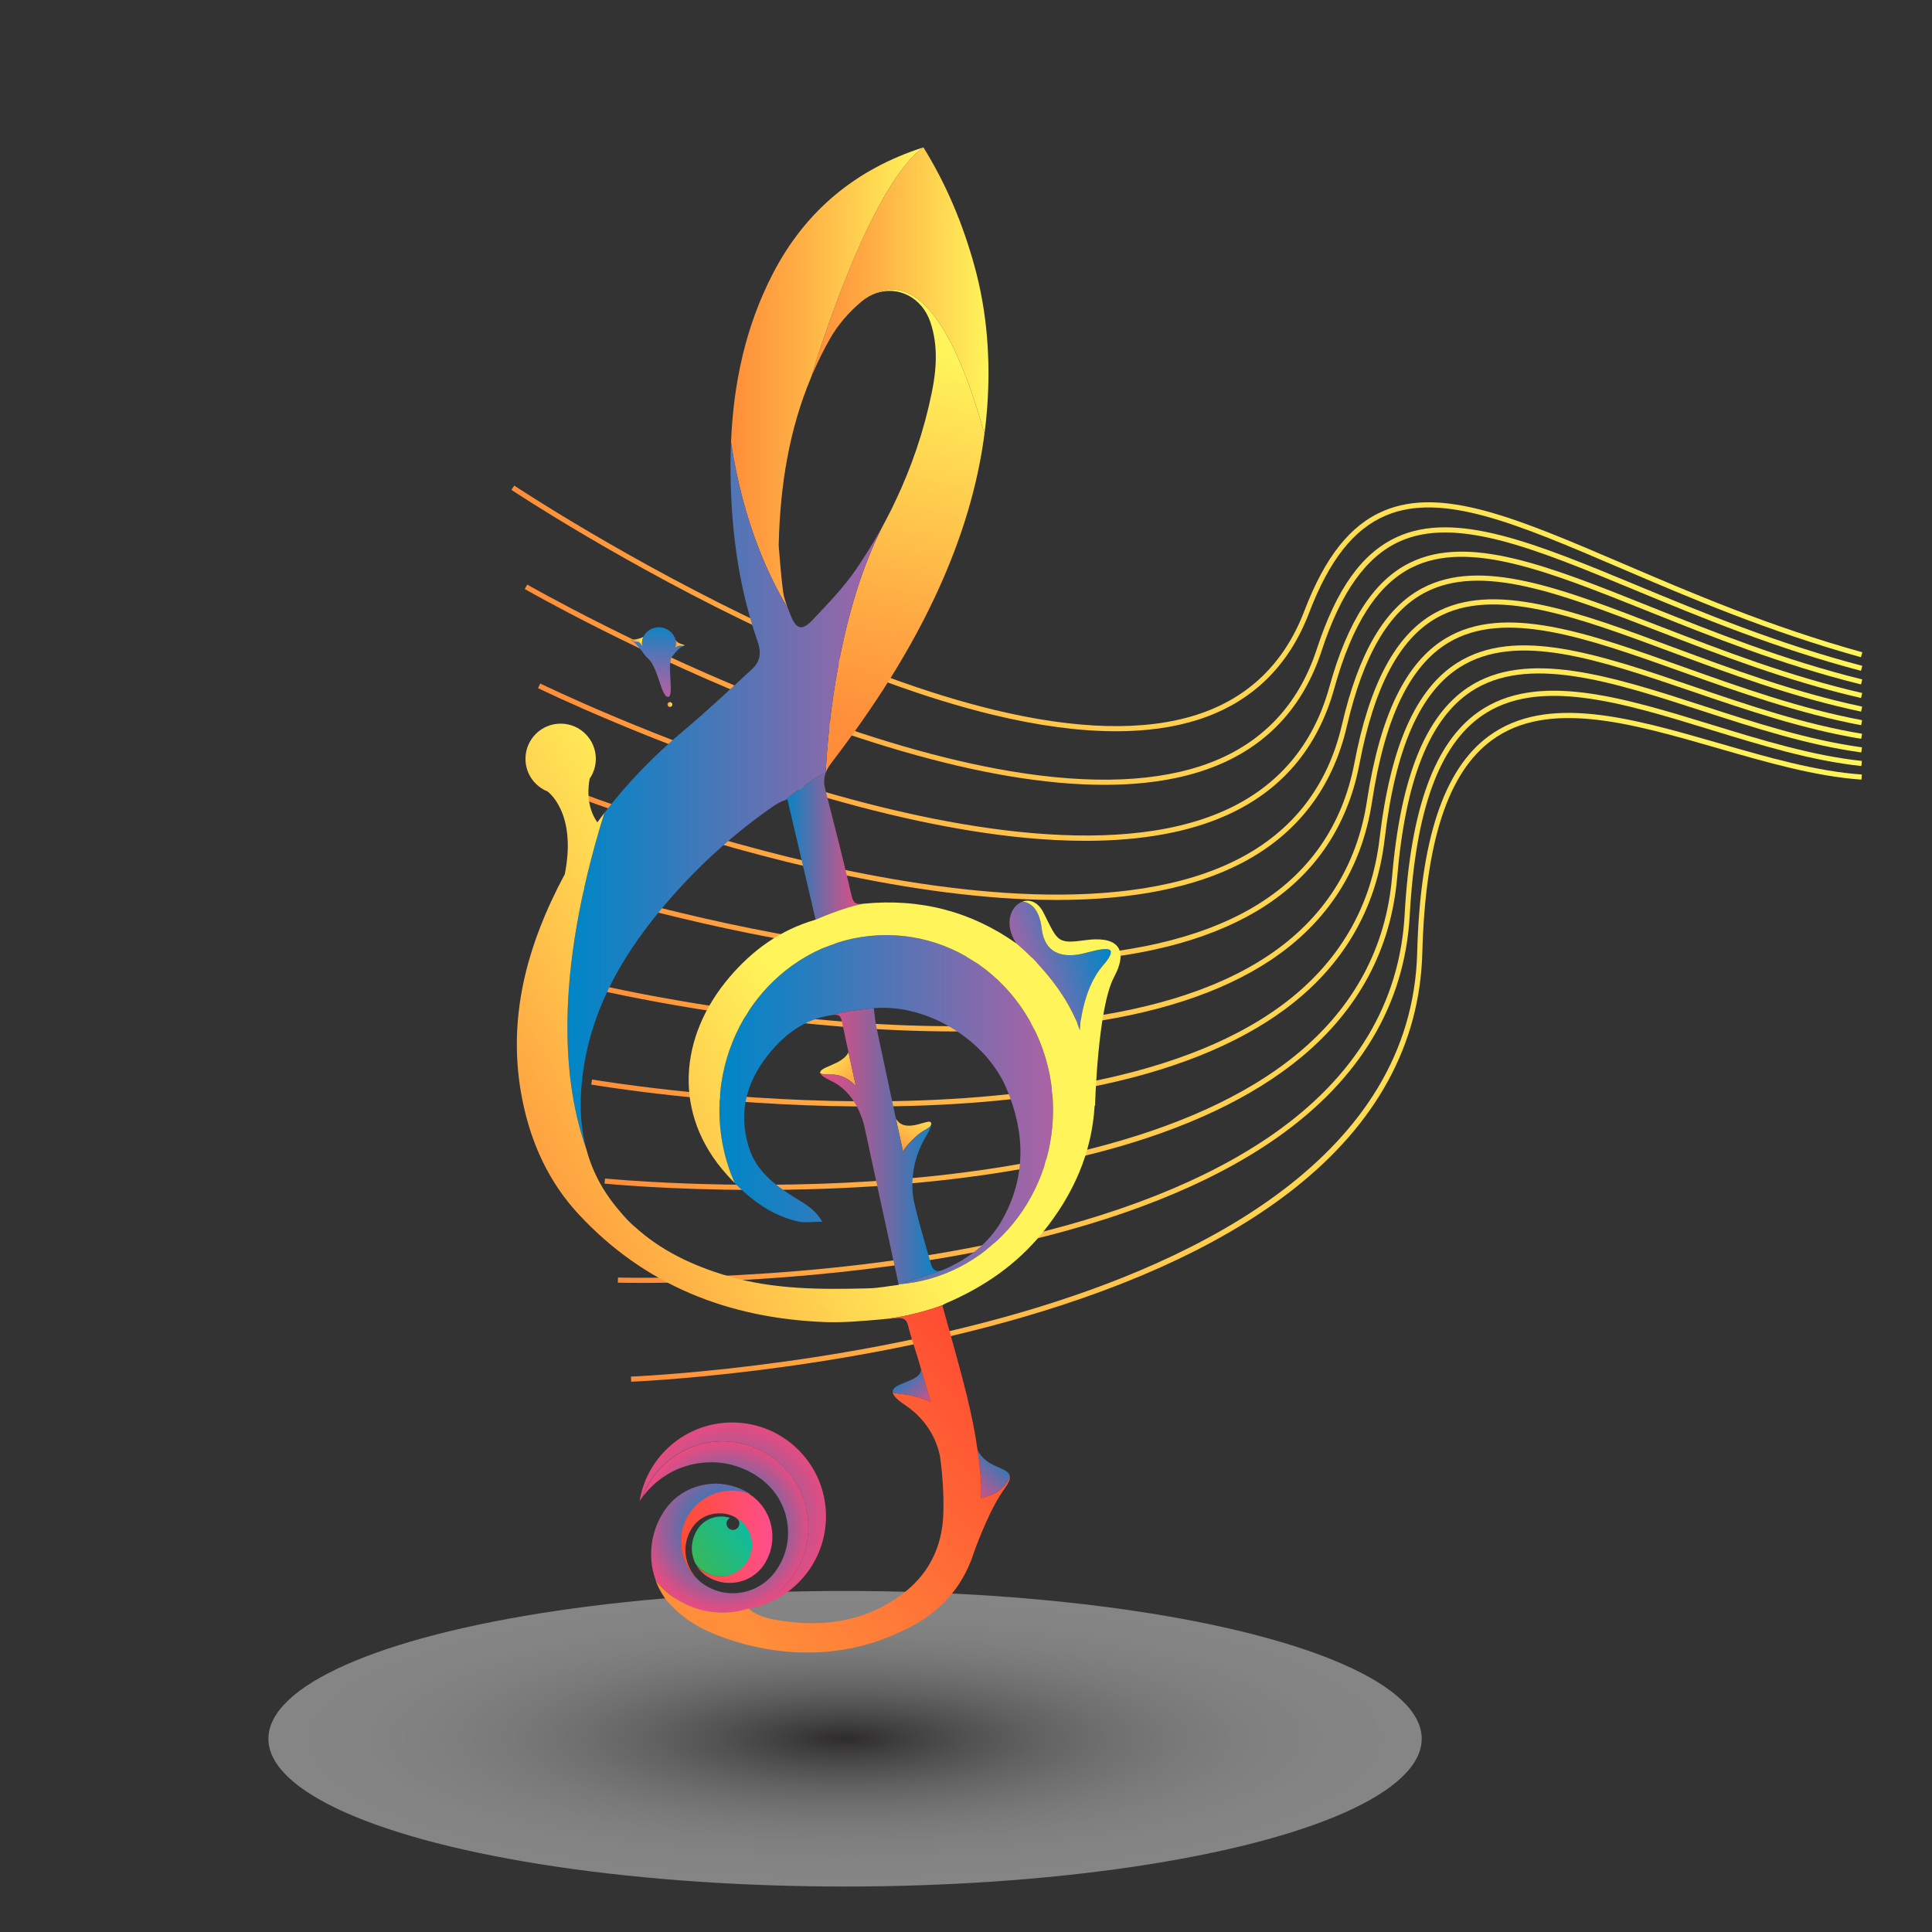 <?xml version="1.0" encoding="utf-8"?>
<!-- Generator: Adobe Illustrator 16.0.0, SVG Export Plug-In . SVG Version: 6.00 Build 0)  -->
<!DOCTYPE svg PUBLIC "-//W3C//DTD SVG 1.1//EN" "http://www.w3.org/Graphics/SVG/1.1/DTD/svg11.dtd">
<svg version="1.1" id="Layer_1" xmlns="http://www.w3.org/2000/svg" xmlns:xlink="http://www.w3.org/1999/xlink" x="0px" y="0px"
	 width="1080px" height="1080px" viewBox="0 0 1080 1080" enable-background="new 0 0 1080 1080" xml:space="preserve">
<rect x="0" y="0" width="1080" height="1080" fill="#333333" stroke="none"/>
<radialGradient id="SVGID_1_" cx="472.396" cy="223.56" r="322.344" gradientTransform="matrix(1 0 0 0.256 0 914.673)" gradientUnits="userSpaceOnUse">
	<stop  offset="0" style="stop-color:#231F20"/>
	<stop  offset="0.106" style="stop-color:#555253"/>
	<stop  offset="0.217" style="stop-color:#827F80"/>
	<stop  offset="0.332" style="stop-color:#A8A7A7"/>
	<stop  offset="0.45" style="stop-color:#C8C7C7"/>
	<stop  offset="0.572" style="stop-color:#E0E0E0"/>
	<stop  offset="0.699" style="stop-color:#F1F1F1"/>
	<stop  offset="0.835" style="stop-color:#FCFCFC"/>
	<stop  offset="0.995" style="stop-color:#FFFFFF"/>
</radialGradient>
<ellipse opacity="0.4" fill="url(#SVGID_1_)" cx="472.396" cy="971.971" rx="322.351" ry="82.615"/>
<g>
	<g>
		<g>
			<defs>
				<filter id="Adobe_OpacityMaskFilter" filterUnits="userSpaceOnUse" x="352.702" y="398.507" width="688.06" height="373.879">
					<feFlood  style="flood-color:white;flood-opacity:1" result="back"/>
					<feBlend  in="SourceGraphic" in2="back" mode="normal"/>
				</filter>
			</defs>
			<mask maskUnits="userSpaceOnUse" x="352.702" y="398.507" width="688.06" height="373.879" id="SVGID_2_">
				<g filter="url(#Adobe_OpacityMaskFilter)">
					<defs>
						
							<filter id="Adobe_OpacityMaskFilter_1_" filterUnits="userSpaceOnUse" x="352.702" y="398.507" width="688.06" height="373.879">
							<feFlood  style="flood-color:white;flood-opacity:1" result="back"/>
							<feBlend  in="SourceGraphic" in2="back" mode="normal"/>
						</filter>
					</defs>
					<mask maskUnits="userSpaceOnUse" x="352.702" y="398.507" width="688.06" height="373.879" id="SVGID_2_">
						<g filter="url(#Adobe_OpacityMaskFilter_1_)">
						</g>
					</mask>
					<linearGradient id="SVGID_3_" gradientUnits="userSpaceOnUse" x1="352.702" y1="585.447" x2="1040.762" y2="585.447">
						<stop  offset="0.005" style="stop-color:#FFFFFF"/>
						<stop  offset="0.145" style="stop-color:#C9C9C9"/>
						<stop  offset="0.318" style="stop-color:#8D8D8D"/>
						<stop  offset="0.485" style="stop-color:#5A5A5A"/>
						<stop  offset="0.64" style="stop-color:#333333"/>
						<stop  offset="0.783" style="stop-color:#171717"/>
						<stop  offset="0.907" style="stop-color:#060606"/>
						<stop  offset="1" style="stop-color:#000000"/>
					</linearGradient>
					<path mask="url(#SVGID_2_)" fill="url(#SVGID_3_)" d="M352.809,772.387l-0.107-2.871c1.086-0.04,109.862-4.431,217.925-35.854
						c99.412-28.908,218.552-87.264,221.587-201.104c1.681-63.007,14.787-102.625,40.068-121.119
						c32.46-23.745,79.39-10.197,129.077,4.146c26.665,7.697,54.238,15.657,79.402,17.368l-0.195,2.866
						c-25.47-1.731-53.193-9.734-80.004-17.474c-48.989-14.142-95.262-27.499-126.585-4.587
						c-24.516,17.933-37.237,56.818-38.893,118.876c-1.362,51.103-25.564,95.522-71.935,132.024
						c-36.961,29.095-88.022,53.243-151.768,71.775C462.983,767.946,353.898,772.346,352.809,772.387z"/>
				</g>
			</mask>
			<linearGradient id="SVGID_4_" gradientUnits="userSpaceOnUse" x1="352.702" y1="585.447" x2="1040.762" y2="585.447">
				<stop  offset="0.005" style="stop-color:#FF8E3A"/>
				<stop  offset="0.083" style="stop-color:#FF9A3E"/>
				<stop  offset="0.359" style="stop-color:#FFC14A"/>
				<stop  offset="0.613" style="stop-color:#FFDD53"/>
				<stop  offset="0.835" style="stop-color:#FFEE58"/>
				<stop  offset="1" style="stop-color:#FFF45A"/>
			</linearGradient>
			<path fill="url(#SVGID_4_)" d="M352.809,772.387l-0.107-2.871c1.086-0.04,109.862-4.431,217.925-35.854
				c99.412-28.908,218.552-87.264,221.587-201.104c1.681-63.007,14.787-102.625,40.068-121.119
				c32.46-23.745,79.39-10.197,129.077,4.146c26.665,7.697,54.238,15.657,79.402,17.368l-0.195,2.866
				c-25.47-1.731-53.193-9.734-80.004-17.474c-48.989-14.142-95.262-27.499-126.585-4.587
				c-24.516,17.933-37.237,56.818-38.893,118.876c-1.362,51.103-25.564,95.522-71.935,132.024
				c-36.961,29.095-88.022,53.243-151.768,71.775C462.983,767.946,353.898,772.346,352.809,772.387z"/>
		</g>
		<g>
			<defs>
				
					<filter id="Adobe_OpacityMaskFilter_2_" filterUnits="userSpaceOnUse" x="345.371" y="386.108" width="695.443" height="331.055">
					<feFlood  style="flood-color:white;flood-opacity:1" result="back"/>
					<feBlend  in="SourceGraphic" in2="back" mode="normal"/>
				</filter>
			</defs>
			<mask maskUnits="userSpaceOnUse" x="345.371" y="386.108" width="695.443" height="331.055" id="SVGID_5_">
				<g filter="url(#Adobe_OpacityMaskFilter_2_)">
					<defs>
						
							<filter id="Adobe_OpacityMaskFilter_3_" filterUnits="userSpaceOnUse" x="345.371" y="386.108" width="695.443" height="331.055">
							<feFlood  style="flood-color:white;flood-opacity:1" result="back"/>
							<feBlend  in="SourceGraphic" in2="back" mode="normal"/>
						</filter>
					</defs>
					<mask maskUnits="userSpaceOnUse" x="345.371" y="386.108" width="695.443" height="331.055" id="SVGID_5_">
						<g filter="url(#Adobe_OpacityMaskFilter_3_)">
						</g>
					</mask>
					<linearGradient id="SVGID_6_" gradientUnits="userSpaceOnUse" x1="345.371" y1="551.636" x2="1040.813" y2="551.636">
						<stop  offset="0.005" style="stop-color:#FFFFFF"/>
						<stop  offset="0.145" style="stop-color:#C9C9C9"/>
						<stop  offset="0.318" style="stop-color:#8D8D8D"/>
						<stop  offset="0.485" style="stop-color:#5A5A5A"/>
						<stop  offset="0.64" style="stop-color:#333333"/>
						<stop  offset="0.783" style="stop-color:#171717"/>
						<stop  offset="0.907" style="stop-color:#060606"/>
						<stop  offset="1" style="stop-color:#000000"/>
					</linearGradient>
					<path mask="url(#SVGID_5_)" fill="url(#SVGID_6_)" d="M358.835,717.163c-8.438,0-13.242-0.136-13.464-0.143l0.089-2.871
						c1.072,0.034,108.425,3.046,215.819-20.508c62.979-13.813,113.635-33.919,150.563-59.762
						c45.974-32.173,70.653-73.398,73.354-122.532c3.254-59.218,16.787-96.339,41.371-113.485
						c32.6-22.734,80.105-8.148,130.398,7.295c27.769,8.526,56.481,17.342,83.85,20.202l-0.299,2.856
						c-27.646-2.888-56.494-11.746-84.394-20.313c-49.607-15.232-96.464-29.618-127.912-7.685
						c-23.813,16.607-36.944,53.01-40.147,111.287c-2.751,50.066-27.847,92.035-74.591,124.741
						c-37.248,26.062-88.262,46.319-151.623,60.212C476.448,715.182,391.093,717.163,358.835,717.163z"/>
				</g>
			</mask>
			<linearGradient id="SVGID_7_" gradientUnits="userSpaceOnUse" x1="345.371" y1="551.636" x2="1040.813" y2="551.636">
				<stop  offset="0.005" style="stop-color:#FF8E3A"/>
				<stop  offset="0.083" style="stop-color:#FF9A3E"/>
				<stop  offset="0.359" style="stop-color:#FFC14A"/>
				<stop  offset="0.613" style="stop-color:#FFDD53"/>
				<stop  offset="0.835" style="stop-color:#FFEE58"/>
				<stop  offset="1" style="stop-color:#FFF45A"/>
			</linearGradient>
			<path fill="url(#SVGID_7_)" d="M358.835,717.163c-8.438,0-13.242-0.136-13.464-0.143l0.089-2.871
				c1.072,0.034,108.425,3.046,215.819-20.508c62.979-13.813,113.635-33.919,150.563-59.762
				c45.974-32.173,70.653-73.398,73.354-122.532c3.254-59.218,16.787-96.339,41.371-113.485c32.6-22.734,80.105-8.148,130.398,7.295
				c27.769,8.526,56.481,17.342,83.85,20.202l-0.299,2.856c-27.646-2.888-56.494-11.746-84.394-20.313
				c-49.607-15.232-96.464-29.618-127.912-7.685c-23.813,16.607-36.944,53.01-40.147,111.287
				c-2.751,50.066-27.847,92.035-74.591,124.741c-37.248,26.062-88.262,46.319-151.623,60.212
				C476.448,715.182,391.093,717.163,358.835,717.163z"/>
		</g>
		<g>
			<defs>
				
					<filter id="Adobe_OpacityMaskFilter_4_" filterUnits="userSpaceOnUse" x="337.93" y="373.588" width="702.928" height="291.599">
					<feFlood  style="flood-color:white;flood-opacity:1" result="back"/>
					<feBlend  in="SourceGraphic" in2="back" mode="normal"/>
				</filter>
			</defs>
			<mask maskUnits="userSpaceOnUse" x="337.93" y="373.588" width="702.928" height="291.599" id="SVGID_8_">
				<g filter="url(#Adobe_OpacityMaskFilter_4_)">
					<defs>
						
							<filter id="Adobe_OpacityMaskFilter_5_" filterUnits="userSpaceOnUse" x="337.93" y="373.588" width="702.928" height="291.599">
							<feFlood  style="flood-color:white;flood-opacity:1" result="back"/>
							<feBlend  in="SourceGraphic" in2="back" mode="normal"/>
						</filter>
					</defs>
					<mask maskUnits="userSpaceOnUse" x="337.93" y="373.588" width="702.928" height="291.599" id="SVGID_8_">
						<g filter="url(#Adobe_OpacityMaskFilter_5_)">
						</g>
					</mask>
					<linearGradient id="SVGID_9_" gradientUnits="userSpaceOnUse" x1="337.93" y1="519.387" x2="1040.857" y2="519.387">
						<stop  offset="0.005" style="stop-color:#FFFFFF"/>
						<stop  offset="0.145" style="stop-color:#C9C9C9"/>
						<stop  offset="0.318" style="stop-color:#8D8D8D"/>
						<stop  offset="0.485" style="stop-color:#5A5A5A"/>
						<stop  offset="0.64" style="stop-color:#333333"/>
						<stop  offset="0.783" style="stop-color:#171717"/>
						<stop  offset="0.907" style="stop-color:#060606"/>
						<stop  offset="1" style="stop-color:#000000"/>
					</linearGradient>
					<path mask="url(#SVGID_8_)" fill="url(#SVGID_9_)" d="M423.624,665.187c-50.003,0-85.208-3.489-85.694-3.539l0.29-2.857
						c0.676,0.068,68.489,6.784,149.797,1.494c74.917-4.877,176.935-21.234,237.498-71.462
						c31.598-26.206,49.315-59.409,52.662-98.687c4.721-55.415,18.617-90.054,42.482-105.896
						c32.705-21.709,80.724-6.131,131.562,10.363c28.972,9.4,58.931,19.12,88.637,23.165l-0.387,2.846
						c-29.961-4.08-60.044-13.84-89.137-23.278c-50.159-16.273-97.537-31.646-129.086-10.702
						c-23.088,15.327-36.567,49.263-41.21,103.748c-3.414,40.074-21.479,73.939-53.692,100.655
						c-27.037,22.423-64.362,40.084-110.938,52.491c-37.188,9.906-80.338,16.51-128.25,19.627
						C465.171,664.648,443.256,665.187,423.624,665.187z"/>
				</g>
			</mask>
			<linearGradient id="SVGID_10_" gradientUnits="userSpaceOnUse" x1="337.93" y1="519.387" x2="1040.857" y2="519.387">
				<stop  offset="0.005" style="stop-color:#FF8E3A"/>
				<stop  offset="0.083" style="stop-color:#FF9A3E"/>
				<stop  offset="0.359" style="stop-color:#FFC14A"/>
				<stop  offset="0.613" style="stop-color:#FFDD53"/>
				<stop  offset="0.835" style="stop-color:#FFEE58"/>
				<stop  offset="1" style="stop-color:#FFF45A"/>
			</linearGradient>
			<path fill="url(#SVGID_10_)" d="M423.624,665.187c-50.003,0-85.208-3.489-85.694-3.539l0.29-2.857
				c0.676,0.068,68.489,6.784,149.797,1.494c74.917-4.877,176.935-21.234,237.498-71.462c31.598-26.206,49.315-59.409,52.662-98.687
				c4.721-55.415,18.617-90.054,42.482-105.896c32.705-21.709,80.724-6.131,131.562,10.363c28.972,9.4,58.931,19.12,88.637,23.165
				l-0.387,2.846c-29.961-4.08-60.044-13.84-89.137-23.278c-50.159-16.273-97.537-31.646-129.086-10.702
				c-23.088,15.327-36.567,49.263-41.21,103.748c-3.414,40.074-21.479,73.939-53.692,100.655
				c-27.037,22.423-64.362,40.084-110.938,52.491c-37.188,9.906-80.338,16.51-128.25,19.627
				C465.171,664.648,443.256,665.187,423.624,665.187z"/>
		</g>
		<g>
			<defs>
				
					<filter id="Adobe_OpacityMaskFilter_6_" filterUnits="userSpaceOnUse" x="330.488" y="360.767" width="710.408" height="257.766">
					<feFlood  style="flood-color:white;flood-opacity:1" result="back"/>
					<feBlend  in="SourceGraphic" in2="back" mode="normal"/>
				</filter>
			</defs>
			<mask maskUnits="userSpaceOnUse" x="330.488" y="360.767" width="710.408" height="257.766" id="SVGID_11_">
				<g filter="url(#Adobe_OpacityMaskFilter_6_)">
					<defs>
						
							<filter id="Adobe_OpacityMaskFilter_7_" filterUnits="userSpaceOnUse" x="330.488" y="360.767" width="710.408" height="257.766">
							<feFlood  style="flood-color:white;flood-opacity:1" result="back"/>
							<feBlend  in="SourceGraphic" in2="back" mode="normal"/>
						</filter>
					</defs>
					<mask maskUnits="userSpaceOnUse" x="330.488" y="360.767" width="710.408" height="257.766" id="SVGID_11_">
						<g filter="url(#Adobe_OpacityMaskFilter_7_)">
						</g>
					</mask>
					<linearGradient id="SVGID_12_" gradientUnits="userSpaceOnUse" x1="330.488" y1="489.649" x2="1040.897" y2="489.649">
						<stop  offset="0.005" style="stop-color:#FFFFFF"/>
						<stop  offset="0.145" style="stop-color:#C9C9C9"/>
						<stop  offset="0.318" style="stop-color:#8D8D8D"/>
						<stop  offset="0.485" style="stop-color:#5A5A5A"/>
						<stop  offset="0.64" style="stop-color:#333333"/>
						<stop  offset="0.783" style="stop-color:#171717"/>
						<stop  offset="0.907" style="stop-color:#060606"/>
						<stop  offset="1" style="stop-color:#000000"/>
					</linearGradient>
					<path mask="url(#SVGID_11_)" fill="url(#SVGID_12_)" d="M485.783,618.532c-2.033,0-4.071-0.007-6.122-0.021
						c-81.09-0.558-148.501-12.128-149.173-12.244l0.492-2.83c0.669,0.116,67.884,11.65,148.745,12.202
						c74.525,0.506,176.146-8.461,237.316-54.076c31.436-23.441,49.645-54.61,54.119-92.642
						c6.072-51.612,20.266-83.79,43.393-98.372c32.781-20.67,79.017-4.906,132.551,13.346
						c30.281,10.324,61.593,20.999,93.793,26.279l-0.465,2.834c-32.436-5.318-63.862-16.033-94.255-26.394
						c-52.839-18.015-98.471-33.571-130.092-13.635c-22.347,14.089-36.108,45.583-42.072,96.278
						c-4.571,38.847-23.162,70.678-55.257,94.61c-27.33,20.379-64.778,35.282-111.306,44.294
						C571.905,615.047,530.999,618.532,485.783,618.532z"/>
				</g>
			</mask>
			<linearGradient id="SVGID_13_" gradientUnits="userSpaceOnUse" x1="330.488" y1="489.649" x2="1040.897" y2="489.649">
				<stop  offset="0.005" style="stop-color:#FF8E3A"/>
				<stop  offset="0.083" style="stop-color:#FF9A3E"/>
				<stop  offset="0.359" style="stop-color:#FFC14A"/>
				<stop  offset="0.613" style="stop-color:#FFDD53"/>
				<stop  offset="0.835" style="stop-color:#FFEE58"/>
				<stop  offset="1" style="stop-color:#FFF45A"/>
			</linearGradient>
			<path fill="url(#SVGID_13_)" d="M485.783,618.532c-2.033,0-4.071-0.007-6.122-0.021c-81.09-0.558-148.501-12.128-149.173-12.244
				l0.492-2.83c0.669,0.116,67.884,11.65,148.745,12.202c74.525,0.506,176.146-8.461,237.316-54.076
				c31.436-23.441,49.645-54.61,54.119-92.642c6.072-51.612,20.266-83.79,43.393-98.372c32.781-20.67,79.017-4.906,132.551,13.346
				c30.281,10.324,61.593,20.999,93.793,26.279l-0.465,2.834c-32.436-5.318-63.862-16.033-94.255-26.394
				c-52.839-18.015-98.471-33.571-130.092-13.635c-22.347,14.089-36.108,45.583-42.072,96.278
				c-4.571,38.847-23.162,70.678-55.257,94.61c-27.33,20.379-64.778,35.282-111.306,44.294
				C571.905,615.047,530.999,618.532,485.783,618.532z"/>
		</g>
		<g>
			<defs>
				
					<filter id="Adobe_OpacityMaskFilter_8_" filterUnits="userSpaceOnUse" x="323.047" y="347.973" width="717.882" height="228.605">
					<feFlood  style="flood-color:white;flood-opacity:1" result="back"/>
					<feBlend  in="SourceGraphic" in2="back" mode="normal"/>
				</filter>
			</defs>
			<mask maskUnits="userSpaceOnUse" x="323.047" y="347.973" width="717.882" height="228.605" id="SVGID_14_">
				<g filter="url(#Adobe_OpacityMaskFilter_8_)">
					<defs>
						
							<filter id="Adobe_OpacityMaskFilter_9_" filterUnits="userSpaceOnUse" x="323.047" y="347.973" width="717.882" height="228.605">
							<feFlood  style="flood-color:white;flood-opacity:1" result="back"/>
							<feBlend  in="SourceGraphic" in2="back" mode="normal"/>
						</filter>
					</defs>
					<mask maskUnits="userSpaceOnUse" x="323.047" y="347.973" width="717.882" height="228.605" id="SVGID_14_">
						<g filter="url(#Adobe_OpacityMaskFilter_9_)">
						</g>
					</mask>
					<linearGradient id="SVGID_15_" gradientUnits="userSpaceOnUse" x1="323.047" y1="462.275" x2="1040.93" y2="462.275">
						<stop  offset="0.005" style="stop-color:#FFFFFF"/>
						<stop  offset="0.145" style="stop-color:#C9C9C9"/>
						<stop  offset="0.318" style="stop-color:#8D8D8D"/>
						<stop  offset="0.485" style="stop-color:#5A5A5A"/>
						<stop  offset="0.64" style="stop-color:#333333"/>
						<stop  offset="0.783" style="stop-color:#171717"/>
						<stop  offset="0.907" style="stop-color:#060606"/>
						<stop  offset="1" style="stop-color:#000000"/>
					</linearGradient>
					<path mask="url(#SVGID_14_)" fill="url(#SVGID_15_)" d="M533.343,576.578c-19.668,0-40.399-0.867-62.088-2.602
						c-80.689-6.456-147.542-22.931-148.208-23.097l0.693-2.787c0.664,0.165,67.324,16.591,147.786,23.023
						c74.125,5.927,175.452,4.351,237.23-36.814c31.15-20.756,49.785-49.891,55.388-86.598c7.3-47.827,21.724-77.571,44.097-90.933
						c32.832-19.61,79.414-2.993,133.353,16.245c31.693,11.304,64.467,22.993,99.336,29.567l-0.531,2.822
						c-35.091-6.616-69.453-18.871-99.77-29.684c-53.254-18.994-99.246-35.397-130.915-16.484
						c-21.591,12.894-35.567,41.974-42.729,88.9c-5.729,37.539-24.785,67.333-56.637,88.556
						c-27.623,18.405-65.205,30.593-111.702,36.226C578.508,575.357,556.675,576.578,533.343,576.578z"/>
				</g>
			</mask>
			<linearGradient id="SVGID_16_" gradientUnits="userSpaceOnUse" x1="323.047" y1="462.275" x2="1040.93" y2="462.275">
				<stop  offset="0.005" style="stop-color:#FF8E3A"/>
				<stop  offset="0.083" style="stop-color:#FF9A3E"/>
				<stop  offset="0.359" style="stop-color:#FFC14A"/>
				<stop  offset="0.613" style="stop-color:#FFDD53"/>
				<stop  offset="0.835" style="stop-color:#FFEE58"/>
				<stop  offset="1" style="stop-color:#FFF45A"/>
			</linearGradient>
			<path fill="url(#SVGID_16_)" d="M533.343,576.578c-19.668,0-40.399-0.867-62.088-2.602
				c-80.689-6.456-147.542-22.931-148.208-23.097l0.693-2.787c0.664,0.165,67.324,16.591,147.786,23.023
				c74.125,5.927,175.452,4.351,237.23-36.814c31.15-20.756,49.785-49.891,55.388-86.598c7.3-47.827,21.724-77.571,44.097-90.933
				c32.832-19.61,79.414-2.993,133.353,16.245c31.693,11.304,64.467,22.993,99.336,29.567l-0.531,2.822
				c-35.091-6.616-69.453-18.871-99.77-29.684c-53.254-18.994-99.246-35.397-130.915-16.484
				c-21.591,12.894-35.567,41.974-42.729,88.9c-5.729,37.539-24.785,67.333-56.637,88.556
				c-27.623,18.405-65.205,30.593-111.702,36.226C578.508,575.357,556.675,576.578,533.343,576.578z"/>
		</g>
		<g>
			<defs>
				
					<filter id="Adobe_OpacityMaskFilter_10_" filterUnits="userSpaceOnUse" x="315.608" y="335.016" width="725.352" height="203.358">
					<feFlood  style="flood-color:white;flood-opacity:1" result="back"/>
					<feBlend  in="SourceGraphic" in2="back" mode="normal"/>
				</filter>
			</defs>
			<mask maskUnits="userSpaceOnUse" x="315.608" y="335.016" width="725.352" height="203.358" id="SVGID_17_">
				<g filter="url(#Adobe_OpacityMaskFilter_10_)">
					<defs>
						
							<filter id="Adobe_OpacityMaskFilter_11_" filterUnits="userSpaceOnUse" x="315.608" y="335.016" width="725.352" height="203.358">
							<feFlood  style="flood-color:white;flood-opacity:1" result="back"/>
							<feBlend  in="SourceGraphic" in2="back" mode="normal"/>
						</filter>
					</defs>
					<mask maskUnits="userSpaceOnUse" x="315.608" y="335.016" width="725.352" height="203.358" id="SVGID_17_">
						<g filter="url(#Adobe_OpacityMaskFilter_11_)">
						</g>
					</mask>
					<linearGradient id="SVGID_18_" gradientUnits="userSpaceOnUse" x1="315.608" y1="436.695" x2="1040.96" y2="436.695">
						<stop  offset="0.005" style="stop-color:#FFFFFF"/>
						<stop  offset="0.145" style="stop-color:#C9C9C9"/>
						<stop  offset="0.318" style="stop-color:#8D8D8D"/>
						<stop  offset="0.485" style="stop-color:#5A5A5A"/>
						<stop  offset="0.64" style="stop-color:#333333"/>
						<stop  offset="0.783" style="stop-color:#171717"/>
						<stop  offset="0.907" style="stop-color:#060606"/>
						<stop  offset="1" style="stop-color:#000000"/>
					</linearGradient>
					<path mask="url(#SVGID_17_)" fill="url(#SVGID_18_)" d="M567.374,538.375c-31.537,0-66.56-2.946-104.463-8.8
						c-80.321-12.404-146.642-33.874-147.303-34.089l0.891-2.73c0.659,0.215,66.793,21.622,146.892,33.988
						c73.783,11.39,174.834,17.229,237.245-19.649c30.762-18.175,49.77-45.297,56.496-80.61
						c8.396-44.078,22.98-71.425,44.586-83.605c32.854-18.521,79.7-1.105,133.946,19.059
						c31.666,11.771,67.557,25.113,105.296,33.054l-0.592,2.811c-37.947-7.984-73.945-21.366-105.705-33.172
						c-53.573-19.916-99.842-37.115-131.535-19.249c-20.823,11.739-34.946,38.444-43.174,81.64
						c-6.889,36.161-26.354,63.933-57.858,82.547c-27.927,16.5-65.657,26.013-112.143,28.273
						C582.645,538.197,575.112,538.375,567.374,538.375z"/>
				</g>
			</mask>
			<linearGradient id="SVGID_19_" gradientUnits="userSpaceOnUse" x1="315.608" y1="436.695" x2="1040.96" y2="436.695">
				<stop  offset="0.005" style="stop-color:#FF8E3A"/>
				<stop  offset="0.083" style="stop-color:#FF9A3E"/>
				<stop  offset="0.359" style="stop-color:#FFC14A"/>
				<stop  offset="0.613" style="stop-color:#FFDD53"/>
				<stop  offset="0.835" style="stop-color:#FFEE58"/>
				<stop  offset="1" style="stop-color:#FFF45A"/>
			</linearGradient>
			<path fill="url(#SVGID_19_)" d="M567.374,538.375c-31.537,0-66.56-2.946-104.463-8.8
				c-80.321-12.404-146.642-33.874-147.303-34.089l0.891-2.73c0.659,0.215,66.793,21.622,146.892,33.988
				c73.783,11.39,174.834,17.229,237.245-19.649c30.762-18.175,49.77-45.297,56.496-80.61c8.396-44.078,22.98-71.425,44.586-83.605
				c32.854-18.521,79.7-1.105,133.946,19.059c31.666,11.771,67.557,25.113,105.296,33.054l-0.592,2.811
				c-37.947-7.984-73.945-21.366-105.705-33.172c-53.573-19.916-99.842-37.115-131.535-19.249
				c-20.823,11.739-34.946,38.444-43.174,81.64c-6.889,36.161-26.354,63.933-57.858,82.547
				c-27.927,16.5-65.657,26.013-112.143,28.273C582.645,538.197,575.112,538.375,567.374,538.375z"/>
		</g>
		<g>
			<defs>
				
					<filter id="Adobe_OpacityMaskFilter_12_" filterUnits="userSpaceOnUse" x="308.173" y="321.722" width="732.813" height="181.357">
					<feFlood  style="flood-color:white;flood-opacity:1" result="back"/>
					<feBlend  in="SourceGraphic" in2="back" mode="normal"/>
				</filter>
			</defs>
			<mask maskUnits="userSpaceOnUse" x="308.173" y="321.722" width="732.813" height="181.357" id="SVGID_20_">
				<g filter="url(#Adobe_OpacityMaskFilter_12_)">
					<defs>
						
							<filter id="Adobe_OpacityMaskFilter_13_" filterUnits="userSpaceOnUse" x="308.173" y="321.722" width="732.813" height="181.357">
							<feFlood  style="flood-color:white;flood-opacity:1" result="back"/>
							<feBlend  in="SourceGraphic" in2="back" mode="normal"/>
						</filter>
					</defs>
					<mask maskUnits="userSpaceOnUse" x="308.173" y="321.722" width="732.813" height="181.357" id="SVGID_20_">
						<g filter="url(#Adobe_OpacityMaskFilter_13_)">
						</g>
					</mask>
					<linearGradient id="SVGID_21_" gradientUnits="userSpaceOnUse" x1="308.173" y1="412.401" x2="1040.986" y2="412.401">
						<stop  offset="0.005" style="stop-color:#FFFFFF"/>
						<stop  offset="0.145" style="stop-color:#C9C9C9"/>
						<stop  offset="0.318" style="stop-color:#8D8D8D"/>
						<stop  offset="0.485" style="stop-color:#5A5A5A"/>
						<stop  offset="0.64" style="stop-color:#333333"/>
						<stop  offset="0.783" style="stop-color:#171717"/>
						<stop  offset="0.907" style="stop-color:#060606"/>
						<stop  offset="1" style="stop-color:#000000"/>
					</linearGradient>
					<path mask="url(#SVGID_20_)" fill="url(#SVGID_21_)" d="M590.879,503.08c-3.146,0-6.332-0.039-9.562-0.115
						c-37.093-0.883-79.729-6.818-126.726-17.639c-79.969-18.412-145.763-44.974-146.418-45.24l1.081-2.661
						c0.653,0.265,66.268,26.752,146.021,45.112c73.457,16.91,174.265,30.195,237.36-2.545c30.3-15.723,49.642-40.866,57.488-74.73
						c9.357-40.384,24.031-65.38,44.859-76.416c32.846-17.404,77.618-0.109,134.303,21.788
						c33.218,12.832,70.867,27.375,111.701,36.767l-0.645,2.799c-41.033-9.437-78.784-24.02-112.092-36.887
						c-56.001-21.633-100.232-38.72-131.923-21.93c-20.049,10.623-34.247,35.001-43.405,74.526
						c-8.046,34.722-27.885,60.505-58.966,76.632C667.667,496.182,633.023,503.08,590.879,503.08z"/>
				</g>
			</mask>
			<linearGradient id="SVGID_22_" gradientUnits="userSpaceOnUse" x1="308.173" y1="412.401" x2="1040.986" y2="412.401">
				<stop  offset="0.005" style="stop-color:#FF8E3A"/>
				<stop  offset="0.083" style="stop-color:#FF9A3E"/>
				<stop  offset="0.359" style="stop-color:#FFC14A"/>
				<stop  offset="0.613" style="stop-color:#FFDD53"/>
				<stop  offset="0.835" style="stop-color:#FFEE58"/>
				<stop  offset="1" style="stop-color:#FFF45A"/>
			</linearGradient>
			<path fill="url(#SVGID_22_)" d="M590.879,503.08c-3.146,0-6.332-0.039-9.562-0.115c-37.093-0.883-79.729-6.818-126.726-17.639
				c-79.969-18.412-145.763-44.974-146.418-45.24l1.081-2.661c0.653,0.265,66.268,26.752,146.021,45.112
				c73.457,16.91,174.265,30.195,237.36-2.545c30.3-15.723,49.642-40.866,57.488-74.73c9.357-40.384,24.031-65.38,44.859-76.416
				c32.846-17.404,77.618-0.109,134.303,21.788c33.218,12.832,70.867,27.375,111.701,36.767l-0.645,2.799
				c-41.033-9.437-78.784-24.02-112.092-36.887c-56.001-21.633-100.232-38.72-131.923-21.93
				c-20.049,10.623-34.247,35.001-43.405,74.526c-8.046,34.722-27.885,60.505-58.966,76.632
				C667.667,496.182,633.023,503.08,590.879,503.08z"/>
		</g>
		<g>
			<defs>
				
					<filter id="Adobe_OpacityMaskFilter_14_" filterUnits="userSpaceOnUse" x="300.743" y="308.374" width="740.266" height="161.653">
					<feFlood  style="flood-color:white;flood-opacity:1" result="back"/>
					<feBlend  in="SourceGraphic" in2="back" mode="normal"/>
				</filter>
			</defs>
			<mask maskUnits="userSpaceOnUse" x="300.743" y="308.374" width="740.266" height="161.653" id="SVGID_23_">
				<g filter="url(#Adobe_OpacityMaskFilter_14_)">
					<defs>
						
							<filter id="Adobe_OpacityMaskFilter_15_" filterUnits="userSpaceOnUse" x="300.743" y="308.374" width="740.266" height="161.653">
							<feFlood  style="flood-color:white;flood-opacity:1" result="back"/>
							<feBlend  in="SourceGraphic" in2="back" mode="normal"/>
						</filter>
					</defs>
					<mask maskUnits="userSpaceOnUse" x="300.743" y="308.374" width="740.266" height="161.653" id="SVGID_23_">
						<g filter="url(#Adobe_OpacityMaskFilter_15_)">
						</g>
					</mask>
					<linearGradient id="SVGID_24_" gradientUnits="userSpaceOnUse" x1="300.743" y1="389.2" x2="1041.009" y2="389.2">
						<stop  offset="0.005" style="stop-color:#FFFFFF"/>
						<stop  offset="0.145" style="stop-color:#C9C9C9"/>
						<stop  offset="0.318" style="stop-color:#8D8D8D"/>
						<stop  offset="0.485" style="stop-color:#5A5A5A"/>
						<stop  offset="0.64" style="stop-color:#333333"/>
						<stop  offset="0.783" style="stop-color:#171717"/>
						<stop  offset="0.907" style="stop-color:#060606"/>
						<stop  offset="1" style="stop-color:#000000"/>
					</linearGradient>
					<path mask="url(#SVGID_23_)" fill="url(#SVGID_24_)" d="M606.811,470.027c-10.813,0-22.194-0.573-34.136-1.723
						c-37.1-3.572-79.635-12.68-126.424-27.07c-79.613-24.487-144.858-56.237-145.508-56.555l1.262-2.58
						c0.648,0.317,65.723,31.982,145.128,56.401c73.131,22.489,173.713,43.266,237.572,14.528
						c29.797-13.409,49.449-36.623,58.413-68.996c10.18-36.77,24.873-59.47,44.918-69.398
						c32.807-16.247,77.635,1.704,134.388,24.433c34.875,13.968,74.403,29.798,118.586,40.74l-0.689,2.788
						c-44.377-10.989-84.003-26.86-118.965-40.862c-56.086-22.462-100.388-40.206-132.045-24.525
						c-19.271,9.544-33.475,31.654-43.425,67.59c-9.202,33.235-29.39,57.073-60.003,70.849
						C664.616,465.217,638.111,470.027,606.811,470.027z"/>
				</g>
			</mask>
			<linearGradient id="SVGID_25_" gradientUnits="userSpaceOnUse" x1="300.743" y1="389.2" x2="1041.009" y2="389.2">
				<stop  offset="0.005" style="stop-color:#FF8E3A"/>
				<stop  offset="0.083" style="stop-color:#FF9A3E"/>
				<stop  offset="0.359" style="stop-color:#FFC14A"/>
				<stop  offset="0.613" style="stop-color:#FFDD53"/>
				<stop  offset="0.835" style="stop-color:#FFEE58"/>
				<stop  offset="1" style="stop-color:#FFF45A"/>
			</linearGradient>
			<path fill="url(#SVGID_25_)" d="M606.811,470.027c-10.813,0-22.194-0.573-34.136-1.723c-37.1-3.572-79.635-12.68-126.424-27.07
				c-79.613-24.487-144.858-56.237-145.508-56.555l1.262-2.58c0.648,0.317,65.723,31.982,145.128,56.401
				c73.131,22.489,173.713,43.266,237.572,14.528c29.797-13.409,49.449-36.623,58.413-68.996
				c10.18-36.77,24.873-59.47,44.918-69.398c32.807-16.247,77.635,1.704,134.388,24.433c34.875,13.968,74.403,29.798,118.586,40.74
				l-0.689,2.788c-44.377-10.989-84.003-26.86-118.965-40.862c-56.086-22.462-100.388-40.206-132.045-24.525
				c-19.271,9.544-33.475,31.654-43.425,67.59c-9.202,33.235-29.39,57.073-60.003,70.849
				C664.616,465.217,638.111,470.027,606.811,470.027z"/>
		</g>
		<g>
			<defs>
				
					<filter id="Adobe_OpacityMaskFilter_16_" filterUnits="userSpaceOnUse" x="293.317" y="294.778" width="747.713" height="143.943">
					<feFlood  style="flood-color:white;flood-opacity:1" result="back"/>
					<feBlend  in="SourceGraphic" in2="back" mode="normal"/>
				</filter>
			</defs>
			<mask maskUnits="userSpaceOnUse" x="293.317" y="294.778" width="747.713" height="143.943" id="SVGID_26_">
				<g filter="url(#Adobe_OpacityMaskFilter_16_)">
					<defs>
						
							<filter id="Adobe_OpacityMaskFilter_17_" filterUnits="userSpaceOnUse" x="293.317" y="294.778" width="747.713" height="143.943">
							<feFlood  style="flood-color:white;flood-opacity:1" result="back"/>
							<feBlend  in="SourceGraphic" in2="back" mode="normal"/>
						</filter>
					</defs>
					<mask maskUnits="userSpaceOnUse" x="293.317" y="294.778" width="747.713" height="143.943" id="SVGID_26_">
						<g filter="url(#Adobe_OpacityMaskFilter_17_)">
						</g>
					</mask>
					<linearGradient id="SVGID_27_" gradientUnits="userSpaceOnUse" x1="293.317" y1="366.75" x2="1041.03" y2="366.75">
						<stop  offset="0.005" style="stop-color:#FFFFFF"/>
						<stop  offset="0.145" style="stop-color:#C9C9C9"/>
						<stop  offset="0.318" style="stop-color:#8D8D8D"/>
						<stop  offset="0.485" style="stop-color:#5A5A5A"/>
						<stop  offset="0.64" style="stop-color:#333333"/>
						<stop  offset="0.783" style="stop-color:#171717"/>
						<stop  offset="0.907" style="stop-color:#060606"/>
						<stop  offset="1" style="stop-color:#000000"/>
					</linearGradient>
					<path mask="url(#SVGID_26_)" fill="url(#SVGID_27_)" d="M617.33,438.721c-16.34,0-34.153-1.62-53.376-4.865
						c-37.116-6.266-79.547-18.568-126.113-36.566c-79.234-30.624-143.88-67.653-144.524-68.023l1.433-2.489
						c0.642,0.37,65.127,37.303,144.162,67.847c46.38,17.924,88.619,30.172,125.541,36.402c46.012,7.765,83.809,6.15,112.336-4.797
						c29.287-11.239,49.248-32.58,59.327-63.429c11.018-33.72,25.243-53.607,44.771-62.586c32.731-15.054,77.49,3.5,134.157,26.99
						c36.64,15.188,78.167,32.402,125.987,45.009l-0.732,2.777c-48.009-12.657-89.631-29.911-126.354-45.133
						c-56.017-23.221-100.263-41.563-131.857-27.034c-18.492,8.504-32.637,28.415-43.24,60.869
						c-10.361,31.712-30.895,53.655-61.03,65.219C660.784,435.448,640.547,438.721,617.33,438.721z"/>
				</g>
			</mask>
			<linearGradient id="SVGID_28_" gradientUnits="userSpaceOnUse" x1="293.317" y1="366.75" x2="1041.03" y2="366.75">
				<stop  offset="0.005" style="stop-color:#FF8E3A"/>
				<stop  offset="0.083" style="stop-color:#FF9A3E"/>
				<stop  offset="0.359" style="stop-color:#FFC14A"/>
				<stop  offset="0.613" style="stop-color:#FFDD53"/>
				<stop  offset="0.835" style="stop-color:#FFEE58"/>
				<stop  offset="1" style="stop-color:#FFF45A"/>
			</linearGradient>
			<path fill="url(#SVGID_28_)" d="M617.33,438.721c-16.34,0-34.153-1.62-53.376-4.865c-37.116-6.266-79.547-18.568-126.113-36.566
				c-79.234-30.624-143.88-67.653-144.524-68.023l1.433-2.489c0.642,0.37,65.127,37.303,144.162,67.847
				c46.38,17.924,88.619,30.172,125.541,36.402c46.012,7.765,83.809,6.15,112.336-4.797c29.287-11.239,49.248-32.58,59.327-63.429
				c11.018-33.72,25.243-53.607,44.771-62.586c32.731-15.054,77.49,3.5,134.157,26.99c36.64,15.188,78.167,32.402,125.987,45.009
				l-0.732,2.777c-48.009-12.657-89.631-29.911-126.354-45.133c-56.017-23.221-100.263-41.563-131.857-27.034
				c-18.492,8.504-32.637,28.415-43.24,60.869c-10.361,31.712-30.895,53.655-61.03,65.219
				C660.784,435.448,640.547,438.721,617.33,438.721z"/>
		</g>
		<g>
			<defs>
				
					<filter id="Adobe_OpacityMaskFilter_18_" filterUnits="userSpaceOnUse" x="285.897" y="271.46" width="755.151" height="137.315">
					<feFlood  style="flood-color:white;flood-opacity:1" result="back"/>
					<feBlend  in="SourceGraphic" in2="back" mode="normal"/>
				</filter>
			</defs>
			<mask maskUnits="userSpaceOnUse" x="285.897" y="271.46" width="755.151" height="137.315" id="SVGID_29_">
				<g filter="url(#Adobe_OpacityMaskFilter_18_)">
					<defs>
						
							<filter id="Adobe_OpacityMaskFilter_19_" filterUnits="userSpaceOnUse" x="285.897" y="271.46" width="755.151" height="137.315">
							<feFlood  style="flood-color:white;flood-opacity:1" result="back"/>
							<feBlend  in="SourceGraphic" in2="back" mode="normal"/>
						</filter>
					</defs>
					<mask maskUnits="userSpaceOnUse" x="285.897" y="271.46" width="755.151" height="137.315" id="SVGID_29_">
						<g filter="url(#Adobe_OpacityMaskFilter_19_)">
						</g>
					</mask>
					<linearGradient id="SVGID_30_" gradientUnits="userSpaceOnUse" x1="285.897" y1="340.118" x2="1041.049" y2="340.118">
						<stop  offset="0.005" style="stop-color:#FFFFFF"/>
						<stop  offset="0.145" style="stop-color:#C9C9C9"/>
						<stop  offset="0.318" style="stop-color:#8D8D8D"/>
						<stop  offset="0.485" style="stop-color:#5A5A5A"/>
						<stop  offset="0.64" style="stop-color:#333333"/>
						<stop  offset="0.783" style="stop-color:#171717"/>
						<stop  offset="0.907" style="stop-color:#060606"/>
						<stop  offset="1" style="stop-color:#000000"/>
					</linearGradient>
					<path mask="url(#SVGID_29_)" fill="url(#SVGID_30_)" d="M623.843,408.776c-20.434,0-43.406-3.062-68.757-9.182
						c-37.14-8.967-79.456-24.484-125.772-46.122c-78.81-36.817-142.779-79.196-143.416-79.62l1.591-2.392
						c0.636,0.423,64.453,42.699,143.074,79.425c46.138,21.552,88.267,37.002,125.216,45.921
						c46.041,11.114,84.077,12.054,113.05,2.794c28.806-9.206,49.09-28.732,60.289-58.035
						c11.578-30.291,25.696-48.092,44.431-56.021c32.622-13.807,74.958,4.342,133.557,29.458
						c38.511,16.506,82.159,35.214,133.944,49.62l-0.77,2.768c-51.971-14.458-95.713-33.206-134.307-49.748
						c-57.947-24.837-99.815-42.78-131.305-29.453c-17.967,7.604-31.588,24.891-42.867,54.402
						c-11.527,30.159-32.42,50.261-62.099,59.746C656.268,406.63,640.944,408.776,623.843,408.776z"/>
				</g>
			</mask>
			<linearGradient id="SVGID_31_" gradientUnits="userSpaceOnUse" x1="285.897" y1="340.118" x2="1041.049" y2="340.118">
				<stop  offset="0.005" style="stop-color:#FF8E3A"/>
				<stop  offset="0.083" style="stop-color:#FF9A3E"/>
				<stop  offset="0.359" style="stop-color:#FFC14A"/>
				<stop  offset="0.613" style="stop-color:#FFDD53"/>
				<stop  offset="0.835" style="stop-color:#FFEE58"/>
				<stop  offset="1" style="stop-color:#FFF45A"/>
			</linearGradient>
			<path fill="url(#SVGID_31_)" d="M623.843,408.776c-20.434,0-43.406-3.062-68.757-9.182
				c-37.14-8.967-79.456-24.484-125.772-46.122c-78.81-36.817-142.779-79.196-143.416-79.62l1.591-2.392
				c0.636,0.423,64.453,42.699,143.074,79.425c46.138,21.552,88.267,37.002,125.216,45.921
				c46.041,11.114,84.077,12.054,113.05,2.794c28.806-9.206,49.09-28.732,60.289-58.035c11.578-30.291,25.696-48.092,44.431-56.021
				c32.622-13.807,74.958,4.342,133.557,29.458c38.511,16.506,82.159,35.214,133.944,49.62l-0.77,2.768
				c-51.971-14.458-95.713-33.206-134.307-49.748c-57.947-24.837-99.815-42.78-131.305-29.453
				c-17.967,7.604-31.588,24.891-42.867,54.402c-11.527,30.159-32.42,50.261-62.099,59.746
				C656.268,406.63,640.944,408.776,623.843,408.776z"/>
		</g>
	</g>
	<g>
		<path fill="none" d="M442.427,343.548c3.287,8.408,6.451,9.356,12.624,2.811c8.452-8.963,17.162-17.929,24.083-28.044
			c20.645-30.177,35.135-63.266,42.43-99.182c2.604-12.825,3.488-26.056-0.788-38.872c-5.75-17.229-24.661-23.301-38.597-11.667
			c-6.929,5.787-13.264,13.082-17.693,20.923c-19.595,34.685-27.598,72.526-28.577,115.37c0.588,6.489,1.172,16.259,2.479,25.925
			C438.977,335.164,440.807,339.4,442.427,343.548z"/>
		<radialGradient id="SVGID_32_" cx="405.462" cy="853.592" r="47.142" gradientUnits="userSpaceOnUse">
			<stop  offset="0" style="stop-color:#0086C7"/>
			<stop  offset="0.095" style="stop-color:#0B83C4"/>
			<stop  offset="0.263" style="stop-color:#2A7BBA"/>
			<stop  offset="0.486" style="stop-color:#5B6FAB"/>
			<stop  offset="0.751" style="stop-color:#9E5E97"/>
			<stop  offset="1" style="stop-color:#E44C82"/>
		</radialGradient>
		<path fill="url(#SVGID_32_)" d="M403.995,901.463c26.435,0,47.869-21.436,47.869-47.872s-21.434-47.871-47.869-47.871
			c-20.624,0-38.198,13.042-44.935,31.323l0.408-0.584l0.062-0.096l0.282-0.368l0.128-0.151l0.254-0.295
			c0.676-0.803,1.357-1.607,2.042-2.414c0.151-0.186,0.357-0.416,0.61-0.661l0.708-0.71l1.432-1.414
			c0.958-0.988,1.939-1.759,2.927-2.533c0.995-0.78,1.952-1.606,3.047-2.254c8.373-5.774,18.91-8.63,29.346-8.071
			c5.226,0.306,10.405,1.553,15.238,3.587c1.217,0.489,2.42,1.008,3.559,1.67c1.133,0.656,2.345,1.186,3.401,1.959l1.623,1.104
			l0.807,0.549l0.402,0.285l0.201,0.137l0.31,0.227l0.084,0.07c0.894,0.771,1.744,1.45,2.681,2.303
			c0.996,1.016,2.072,2.027,2.945,3.072c0.813,1.06,1.716,2.046,2.429,3.178c1.487,2.212,2.79,4.539,3.759,7.002
			c1.994,4.883,2.921,10.136,2.765,15.288c-0.151,5.153-1.391,10.208-3.556,14.719c-0.597,1.097-1.193,2.188-1.788,3.275
			c-0.735,1.073-1.466,2.132-2.193,3.195l-1.069,1.263c-0.353,0.42-0.684,0.828-1.196,1.311c-0.933,0.936-1.875,1.867-2.847,2.579
			c-1.894,1.578-4.043,2.758-6.194,3.807c-2.214,0.917-4.46,1.71-6.771,2.077c-2.287,0.467-4.604,0.523-6.863,0.467
			c-2.26-0.185-4.48-0.502-6.581-1.157c-4.193-1.229-8.023-3.458-10.96-6.086c-0.361-0.349-0.707-0.7-1.047-1.059
			c-5.331-5.173-8.655-12.41-8.655-20.423c0-15.734,12.753-28.494,28.486-28.494c3.694,0,7.208,0.727,10.45,2.009
			c-0.088-0.07-0.179-0.132-0.267-0.2l-0.086-0.061c0.393,0.294,0.061,0.053,0.128,0.109l-0.166-0.098l-0.327-0.189l-0.657-0.39
			l-1.305-0.777c-0.841-0.567-1.816-0.877-2.708-1.339c-0.892-0.464-1.841-0.794-2.792-1.104c-3.77-1.312-7.721-2.014-11.633-1.994
			c-7.817,0.104-15.387,2.695-21.085,7.205c-0.76,0.5-1.391,1.153-2.065,1.748c-0.679,0.592-1.353,1.193-1.829,1.784l-0.803,0.878
			l-0.405,0.427l-0.203,0.213l-0.236,0.321c-0.634,0.847-1.265,1.688-1.89,2.529l-0.236,0.317l-0.089,0.117
			c0.075-0.098,0.167-0.221,0.138-0.181l-0.043,0.077l-0.341,0.579l-0.679,1.159c-0.443,0.772-0.938,1.509-1.337,2.288
			c-0.366,0.795-0.73,1.589-1.093,2.374c-0.374,0.779-0.748,1.545-0.985,2.365c-2.375,6.382-3.092,12.85-2.624,18.677
			c0.321,4.075,1.222,7.82,2.432,11.146C375.312,894.395,388.824,901.463,403.995,901.463z"/>
		<linearGradient id="SVGID_33_" gradientUnits="userSpaceOnUse" x1="380.652" y1="859.054" x2="431.769" y2="859.054">
			<stop  offset="0" style="stop-color:#FF4D32"/>
			<stop  offset="1" style="stop-color:#FF4E8D"/>
		</linearGradient>
		<path fill="url(#SVGID_33_)" d="M385.77,877.102c-0.408-0.881-0.857-1.735-1.162-2.64c-1.296-3.572-1.735-7.264-1.285-10.655
			c0.416-3.403,1.575-6.484,3.15-9.043c1.527-2.559,3.64-4.685,5.853-6.043c2.217-1.38,4.517-2.149,6.624-2.496
			c0.879-0.145,1.716-0.207,2.523-0.227c0.044,0,0.084-0.008,0.128-0.014c0.089,0,0.176,0.006,0.266,0c0.051,0,0.104,0,0.158,0
			c9.492-0.278,17.524,7.062,18.029,16.599c0.516,9.677-6.915,17.941-16.594,18.457c-5.709,0.306-10.916-2.171-14.339-6.234
			c1.273,2.187,3.08,4.187,5.039,5.671c2.911,2.047,6.146,3.413,9.702,4.041c1.76,0.346,3.585,0.379,5.405,0.323
			c1.819-0.171,3.656-0.411,5.42-1.007c1.796-0.488,3.478-1.338,5.118-2.236c1.571-1.019,3.126-2.103,4.426-3.487
			c0.721-0.656,1.241-1.353,1.796-2.021c0.271-0.284,0.583-0.767,0.891-1.229l0.919-1.379c-0.187,0.276-0.027,0.027-0.058,0.069
			l0.042-0.082l0.085-0.158l0.171-0.332l0.344-0.656l0.691-1.311c0.37-0.907,0.739-1.827,1.112-2.743
			c1.288-3.746,1.781-7.775,1.436-11.74c-0.342-3.964-1.519-7.863-3.432-11.338c-0.929-1.751-2.105-3.357-3.383-4.856
			c-0.608-0.771-1.38-1.407-2.046-2.122c-0.698-0.657-1.397-1.146-2.07-1.746c-0.767-0.56-1.694-1.152-2.562-1.733
			c-3.302-1.107-6.851-1.645-10.54-1.447c-15.709,0.828-27.771,14.244-26.936,29.955c0.423,8.008,4.127,15.048,9.726,19.939
			c-1.196-1.124-2.252-2.282-3.099-3.567C386.705,878.826,386.272,877.93,385.77,877.102z"/>
		<path fill="none" d="M442.427,343.548c3.287,8.408,6.451,9.356,12.624,2.811c8.452-8.963,17.162-17.929,24.083-28.044
			c20.645-30.177,35.135-63.266,42.43-99.182c2.604-12.825,3.488-26.056-0.788-38.872c-5.75-17.229-24.661-23.301-38.597-11.667
			c-6.929,5.787-13.264,13.082-17.693,20.923c-19.595,34.685-27.598,72.526-28.577,115.37c0.588,6.489,1.172,16.259,2.479,25.925
			C438.977,335.164,440.807,339.4,442.427,343.548z"/>
		<linearGradient id="SVGID_34_" gradientUnits="userSpaceOnUse" x1="561.814" y1="811.428" x2="539.386" y2="837.595">
			<stop  offset="0" style="stop-color:#0086C7"/>
			<stop  offset="0.37" style="stop-color:#606EAA"/>
			<stop  offset="0.674" style="stop-color:#A75C94"/>
			<stop  offset="0.89" style="stop-color:#D35087"/>
			<stop  offset="1" style="stop-color:#E44C82"/>
		</linearGradient>
		<path fill="url(#SVGID_34_)" d="M548.436,837.342c0,0,13.191-1.938,16.039-12.263c-0.936-5.188-13.059-4.275-18.003-14.524
			C547.065,814.465,549.026,828.271,548.436,837.342z"/>
		<path fill="none" d="M441.806,343.548c3.284,8.408,6.449,9.356,12.623,2.811c8.453-8.963,17.162-17.929,24.083-28.044
			c20.646-30.177,35.134-63.266,42.431-99.182c2.604-12.825,3.488-26.056-0.788-38.872c-5.75-17.229-24.662-23.301-38.599-11.667
			c-6.928,5.787-13.263,13.082-17.692,20.923c-19.597,34.685-27.599,72.526-28.577,115.37c0.585,6.489,1.171,16.259,2.479,25.925
			C438.353,335.164,440.185,339.4,441.806,343.548z"/>
		<path d="M520.337,782.676c0.046,0.166,0.09,0.316,0.131,0.463C520.468,783.139,520.652,782.966,520.337,782.676z"/>
		<path fill="none" d="M441.806,343.548c3.284,8.408,6.449,9.356,12.623,2.811c8.453-8.963,17.162-17.929,24.083-28.044
			c20.646-30.177,35.134-63.266,42.431-99.182c2.604-12.825,3.488-26.056-0.788-38.872c-5.75-17.229-24.662-23.301-38.599-11.667
			c-6.928,5.787-13.263,13.082-17.692,20.923c-19.597,34.685-27.599,72.526-28.577,115.37c0.585,6.489,1.171,16.259,2.479,25.925
			C438.353,335.164,440.185,339.4,441.806,343.548z"/>
		<path fill="none" d="M520.337,782.676c0.046,0.166,0.09,0.316,0.131,0.463C520.468,783.139,520.652,782.966,520.337,782.676z"/>
		<path fill="none" d="M441.806,343.548c3.284,8.408,6.449,9.356,12.623,2.811c8.453-8.963,17.162-17.929,24.083-28.044
			c20.646-30.177,35.134-63.266,42.431-99.182c2.604-12.825,3.488-26.056-0.788-38.872c-5.75-17.229-24.662-23.301-38.599-11.667
			c-6.928,5.787-13.263,13.082-17.692,20.923c-19.597,34.685-27.599,72.526-28.577,115.37c0.585,6.489,1.171,16.259,2.479,25.925
			C438.353,335.164,440.185,339.4,441.806,343.548z"/>
		<path fill="none" d="M495.41,522.719c-51.506,0-93.259,43.77-93.259,97.767c0,14.567,3.061,28.375,8.513,40.796
			c-1.429-1.448-2.83-2.938-4.207-4.457c-30.723-33.883-26.918-77.448,1.293-110.524c12.814-15.022,28.215-26.4,48.188-32.201
			c-5.278-22.493-10.488-44.684-15.775-67.207c-1.579,0.548-2.513,0.766-3.346,1.184c-1.401,0.7-2.809,1.42-4.094,2.31
			c-20.931,14.45-39.831,31.295-56.634,50.297c-27.694,31.317-48.465,66.179-51.238,109.222
			c-1.325,20.561,2.561,40.057,14.23,57.521c16.354,24.48,40.233,37.789,67.715,45.881c25.804,7.599,52.254,7.579,78.75,6.889
			c5.57-0.146,11.118-1.261,16.848-1.952c-0.021-0.094-0.042-0.192-0.066-0.298c48.271-3.717,86.337-45.909,86.337-97.46
			C588.666,566.488,546.916,522.719,495.41,522.719z"/>
		<linearGradient id="SVGID_35_" gradientUnits="userSpaceOnUse" x1="502.758" y1="766.401" x2="520.204" y2="787.794">
			<stop  offset="0" style="stop-color:#0086C7"/>
			<stop  offset="0.37" style="stop-color:#606EAA"/>
			<stop  offset="0.674" style="stop-color:#A75C94"/>
			<stop  offset="0.89" style="stop-color:#D35087"/>
			<stop  offset="1" style="stop-color:#E44C82"/>
		</linearGradient>
		<path fill="url(#SVGID_35_)" d="M520.337,783.896l-5.787-19.648l0,0c0.095,0.345,0.188,0.696,0.283,1.041
			c0.446,7.374-16.96,7.441-15.767,13.2c1.257,0.306,3.001,0.553,5.547,0.837C514.443,780.436,520.337,783.896,520.337,783.896z"/>
		<path fill="none" d="M560.189,681.978c13.442-23.923,13.01-48.634,2.394-73.614c-11.554-27.192-44.434-47.354-74.088-44.791
			c0.499,3.799,0.719,7.333,1.449,10.764c6.889,32.349,13.698,64.718,20.906,97c2.624,11.753,6.217,23.291,9.453,34.912
			c0.935,3.361,2.58,4.955,5.947,3.948c2.324-1.007,3.216-7.506,3.216-7.506s-0.893,6.499-3.216,7.506
			c0.413-0.126,0.841-0.269,1.306-0.471C541.28,703.747,552.868,695.008,560.189,681.978z"/>
		<path fill="none" d="M510.85,671.336c2.624,11.753,6.217,23.291,9.453,34.912c0.935,3.361,2.58,4.955,5.947,3.948
			c0.413-0.126,0.841-0.269,1.306-0.471c13.725-5.979,25.313-14.718,32.634-27.748c13.442-23.923,13.01-48.634,2.394-73.614
			c-11.554-27.192-44.434-47.354-74.088-44.791l4.35,2.879l-4.35-2.879c0.499,3.799,0.719,7.333,1.449,10.764
			C496.833,606.685,503.642,639.054,510.85,671.336z"/>
		<linearGradient id="SVGID_36_" gradientUnits="userSpaceOnUse" x1="402.151" y1="620.332" x2="588.666" y2="620.332">
			<stop  offset="0.005" style="stop-color:#0086C7"/>
			<stop  offset="0.195" style="stop-color:#1C80C1"/>
			<stop  offset="0.602" style="stop-color:#6272B3"/>
			<stop  offset="1" style="stop-color:#AC62A4"/>
		</linearGradient>
		<path fill="url(#SVGID_36_)" d="M495.41,522.719c-51.506,0-93.259,43.77-93.259,97.767c0,14.567,3.061,28.375,8.513,40.796
			c9.864,10.021,21.074,18.215,35.284,21.514c3.963,0.923,8.323,0.138,13.679,0.138c-4.14-7.395-10.361-10.269-15.934-13.825
			c-10.908-6.935-20.992-14.643-25.052-27.678c-6.571-21.104-0.462-39.254,13.631-55.222c8.88-10.053,19.653-17.015,33.335-18.832
			c0.193-0.021,0.358-0.03,0.541-0.044c0.01-0.006,0.017-0.012,0.026-0.019c4.413-2.113,22.321-3.741,22.321-3.741
			c29.655-2.563,62.535,17.599,74.088,44.791c10.616,24.98,11.049,49.691-2.394,73.614c-7.321,13.03-18.909,21.77-32.634,27.748
			c-0.465,0.202-0.894,0.345-1.306,0.471c-0.015,0.006-0.029,0.02-0.042,0.024c-2.358,0.94-23.878,7.725-23.878,7.725
			c48.271-3.717,86.337-45.909,86.337-97.46C588.666,566.488,546.916,522.719,495.41,522.719z"/>
		<path fill="none" d="M495.41,522.719c-51.506,0-93.259,43.77-93.259,97.767c0,14.567,3.061,28.375,8.513,40.796
			c-1.429-1.448-2.83-2.938-4.207-4.457c-30.723-33.883-26.918-77.448,1.293-110.524c12.814-15.022,28.215-26.4,48.188-32.201
			c-5.278-22.493-10.488-44.684-15.775-67.207c-1.579,0.548-2.513,0.766-3.346,1.184c-1.401,0.7-2.809,1.42-4.094,2.31
			c-20.931,14.45-39.831,31.295-56.634,50.297c-27.694,31.317-48.465,66.179-51.238,109.222
			c-1.325,20.561,2.561,40.057,14.23,57.521c16.354,24.48,40.233,37.789,67.715,45.881c25.804,7.599,52.254,7.579,78.75,6.889
			c5.57-0.146,11.118-1.261,16.848-1.952c-0.021-0.094-0.042-0.192-0.066-0.298c48.271-3.717,86.337-45.909,86.337-97.46
			C588.666,566.488,546.916,522.719,495.41,522.719z"/>
		<path fill="none" d="M441.806,343.548c3.284,8.408,6.449,9.356,12.623,2.811c8.453-8.963,17.162-17.929,24.083-28.044
			c20.646-30.177,35.134-63.266,42.431-99.182c2.604-12.825,3.488-26.056-0.788-38.872c-5.75-17.229-24.662-23.301-38.599-11.667
			c-6.928,5.787-13.263,13.082-17.692,20.923c-19.597,34.685-27.599,72.526-28.577,115.37c0.585,6.489,1.171,16.259,2.479,25.925
			C438.353,335.164,440.185,339.4,441.806,343.548z"/>
		<linearGradient id="SVGID_37_" gradientUnits="userSpaceOnUse" x1="621.24" y1="528.921" x2="568.074" y2="546.366">
			<stop  offset="0.005" style="stop-color:#0086C7"/>
			<stop  offset="0.195" style="stop-color:#1C80C1"/>
			<stop  offset="0.602" style="stop-color:#6272B3"/>
			<stop  offset="1" style="stop-color:#AC62A4"/>
		</linearGradient>
		<path fill="url(#SVGID_37_)" d="M603.609,575.932c0,0,1.111-22.703,13.018-36.273c11.904-13.571-3.05-8.584-11.077-6.646
			c-8.03,1.938-21.322,2.489-23.262-14.123c-1.212-10.368-5.871-14.375-10.686-14.909c-6.379,2.264-10.835,12.233-3.476,23.383
			c0,0.003,0.005,0.008,0.006,0.014C568.133,527.378,594.377,548.286,603.609,575.932z"/>
		<path fill="none" d="M500.791,625.236l-0.073-0.336c0.024,0.112,0.047,0.223,0.071,0.332
			C500.789,625.232,500.789,625.236,500.791,625.236z"/>
		<linearGradient id="SVGID_38_" gradientUnits="userSpaceOnUse" x1="499.89" y1="645.193" x2="519.274" y2="612.516">
			<stop  offset="0.005" style="stop-color:#FF8E3A"/>
			<stop  offset="0.438" style="stop-color:#FFC14A"/>
			<stop  offset="0.805" style="stop-color:#FFE656"/>
			<stop  offset="1" style="stop-color:#FFF45A"/>
		</linearGradient>
		<path fill="url(#SVGID_38_)" d="M517.489,631.453c3.351-1.796,3.498-3.147,2.648-4.32c-2.839-1.06-14.581,6.584-19.346-1.896
			l3.94,18.286C504.731,643.522,510.014,635.467,517.489,631.453z"/>
		<linearGradient id="SVGID_39_" gradientUnits="userSpaceOnUse" x1="484.439" y1="608.991" x2="458.964" y2="587.945">
			<stop  offset="0.005" style="stop-color:#FF8E3A"/>
			<stop  offset="0.31" style="stop-color:#FFAA43"/>
			<stop  offset="0.963" style="stop-color:#FFF059"/>
			<stop  offset="1" style="stop-color:#FFF45A"/>
		</linearGradient>
		<path fill="url(#SVGID_39_)" d="M464.739,600.716c8.309-0.274,13.708,6.508,13.708,6.508l-4.136-18.959
			c-0.007,0.009-0.013,0.02-0.02,0.031c-3.548,7.127-17.042,8.111-15.688,11.71C459.891,600.573,461.759,600.816,464.739,600.716z"
			/>
		<linearGradient id="SVGID_40_" gradientUnits="userSpaceOnUse" x1="458.603" y1="640.759" x2="526.25" y2="640.759">
			<stop  offset="0" style="stop-color:#E44C82"/>
			<stop  offset="0.11" style="stop-color:#D35087"/>
			<stop  offset="0.326" style="stop-color:#A75C94"/>
			<stop  offset="0.63" style="stop-color:#606EAA"/>
			<stop  offset="1" style="stop-color:#0086C7"/>
		</linearGradient>
		<path fill="url(#SVGID_40_)" d="M520.302,706.248c-3.236-11.621-6.829-23.159-9.453-34.912c-0.014-0.062-0.026-0.114-0.039-0.18
			c-0.863-4.308-2.921-19.525,6.681-35.684c3.438-5.783,3.875-7.879,2.645-8.34c0.85,1.173,0.703,2.524-2.648,4.32
			c-7.475,4.014-12.758,12.069-12.758,12.069l-3.94-18.286c-0.002,0-0.002-0.004-0.002-0.004c-0.024-0.109-0.047-0.22-0.071-0.332
			c-3.612-16.853-7.184-33.71-10.774-50.564c-0.73-3.431-0.951-6.965-1.449-10.764c0,0-17.909,1.628-22.321,3.741
			c-0.01,0.007-0.017,0.013-0.026,0.019c2.816-0.256,3.854,0.695,4.495,3.729c1.207,5.738,2.447,11.469,3.669,17.204l4.136,18.959
			c0,0-5.399-6.782-13.708-6.508c-2.98,0.101-4.848-0.143-6.136-0.71c0.416,1.103,2.217,2.455,6.161,4.313
			c11.289,5.311,16.178,17.074,18.175,24.209c0.419,1.934,0.836,3.865,1.255,5.795c0.003,0.031,0.007,0.056,0.007,0.056l0.188,0.872
			l0.001-0.016c1.494,6.91,2.984,13.817,4.479,20.726c4.412,20.406,8.86,40.806,13.459,61.985c0,0,21.52-6.784,23.878-7.725
			c0.014-0.005,0.028-0.019,0.042-0.024C522.882,711.203,521.237,709.609,520.302,706.248z"/>
		<linearGradient id="SVGID_41_" gradientUnits="userSpaceOnUse" x1="353.023" y1="358.726" x2="359.621" y2="358.726">
			<stop  offset="0.005" style="stop-color:#FF8E3A"/>
			<stop  offset="0.31" style="stop-color:#FFAA43"/>
			<stop  offset="0.963" style="stop-color:#FFF059"/>
			<stop  offset="1" style="stop-color:#FFF45A"/>
		</linearGradient>
		<path fill="url(#SVGID_41_)" d="M359.125,361.48c-0.802-2.335,0.496-5.51,0.496-5.51c-0.004,0.003-0.006,0.003-0.007,0.007
			c-1.75,1.302-5.546,1.451-6.59,1.761c0.677,0.515,1.592,1.118,2.854,0.99C357.954,358.521,359.125,361.48,359.125,361.48z"/>
		<linearGradient id="SVGID_42_" gradientUnits="userSpaceOnUse" x1="368.48" y1="346.763" x2="365.988" y2="386.641">
			<stop  offset="0.005" style="stop-color:#0086C7"/>
			<stop  offset="0.377" style="stop-color:#4578B9"/>
			<stop  offset="0.802" style="stop-color:#8F68AA"/>
			<stop  offset="1" style="stop-color:#AC62A4"/>
		</linearGradient>
		<path fill="url(#SVGID_42_)" d="M380.694,360.911c-1.682-0.145-3.582,1.401-3.582,1.401c1.038-1.142,0.596-4.562,0.596-4.562
			c-0.006-0.007-0.01-0.014-0.013-0.021c-1.169-4.086-4.924-7.08-9.385-7.08c-3.791,0-7.072,2.166-8.689,5.321
			c0,0-1.298,3.175-0.496,5.51c0,0-1.171-2.96-3.247-2.752c-1.262,0.128-2.177-0.476-2.854-0.99
			c-0.381,0.114-0.405,0.249,0.188,0.473c2.216,0.832,7.378,8.176,7.378,8.176v-0.009c0.491,0.634,1.048,1.209,1.676,1.707l0,0
			c5.76,5.184,7.352,21.764,11.229,21.488c3.321-0.238-0.249-15.25,1.614-21.575c0.041-0.064,3.528-5.572,6.624-6.672
			c0.594-0.211,0.863-0.365,0.902-0.497C382.196,360.962,381.567,360.987,380.694,360.911z"/>
		<linearGradient id="SVGID_43_" gradientUnits="userSpaceOnUse" x1="377.112" y1="360.031" x2="382.641" y2="360.031">
			<stop  offset="0.005" style="stop-color:#FF8E3A"/>
			<stop  offset="0.31" style="stop-color:#FFAA43"/>
			<stop  offset="0.963" style="stop-color:#FFF059"/>
			<stop  offset="1" style="stop-color:#FFF45A"/>
		</linearGradient>
		<path fill="url(#SVGID_43_)" d="M377.708,357.75c0,0,0.441,3.42-0.596,4.562c0,0,1.9-1.545,3.582-1.401
			c0.873,0.076,1.501,0.051,1.941-0.083C382.81,360.267,378.831,360.111,377.708,357.75z"/>
		<linearGradient id="SVGID_44_" gradientUnits="userSpaceOnUse" x1="373.114" y1="393.829" x2="375.815" y2="393.829">
			<stop  offset="0.005" style="stop-color:#FF8E3A"/>
			<stop  offset="0.31" style="stop-color:#FFAA43"/>
			<stop  offset="0.963" style="stop-color:#FFF059"/>
			<stop  offset="1" style="stop-color:#FFF45A"/>
		</linearGradient>
		<path fill="url(#SVGID_44_)" d="M375.814,393.828c0,0.749-0.605,1.351-1.35,1.351c-0.744,0-1.351-0.602-1.351-1.351
			c0-0.746,0.606-1.349,1.351-1.349C375.209,392.479,375.814,393.082,375.814,393.828z"/>
		<path fill="none" d="M453.901,209.695c0.128-0.293,0.274-0.628,0.44-1.007C454.195,209.026,454.045,209.357,453.901,209.695z"/>
		<path fill="none" d="M463.864,189.518c-3.25,5.749-6.148,11.594-8.781,17.522c4.583-10.004,17.723-35.733,34.625-43.13
			c-2.811,0.982-5.568,2.527-8.153,4.685C474.628,174.381,468.292,181.676,463.864,189.518z"/>
		<path fill="none" d="M495.41,522.719c-51.506,0-93.259,43.77-93.259,97.767c0,14.567,3.061,28.375,8.513,40.796
			c-1.429-1.448-2.83-2.938-4.207-4.457c-30.723-33.883-26.918-77.448,1.293-110.524c12.814-15.022,28.215-26.4,48.188-32.201
			c-5.278-22.493-10.488-44.684-15.775-67.207c-1.579,0.548-2.513,0.766-3.346,1.184c-1.401,0.7-2.809,1.42-4.094,2.31
			c-20.931,14.45-39.831,31.295-56.634,50.297c-27.694,31.317-48.465,66.179-51.238,109.222
			c-1.325,20.561,2.561,40.057,14.23,57.521c16.354,24.48,40.233,37.789,67.715,45.881c25.804,7.599,52.254,7.579,78.75,6.889
			c5.57-0.146,11.118-1.261,16.848-1.952c-0.021-0.094-0.042-0.192-0.066-0.298c48.271-3.717,86.337-45.909,86.337-97.46
			C588.666,566.488,546.916,522.719,495.41,522.719z"/>
		<path fill="#0086C7" d="M454.342,208.688c0.238-0.551,0.498-1.097,0.741-1.648C454.804,207.649,454.556,208.206,454.342,208.688z"
			/>
		<path fill="#0086C7" d="M453.327,211.063l0.011,0.017c0.192-0.462,0.368-0.927,0.563-1.386
			C453.525,210.569,453.327,211.063,453.327,211.063z"/>
		<path fill="none" d="M453.327,211.063l0.011,0.017c0,0,0.021-0.069,0.051-0.169C453.351,211.002,453.327,211.063,453.327,211.063z
			"/>
		<path fill="none" d="M495.41,522.719c-51.506,0-93.259,43.77-93.259,97.767c0,14.567,3.061,28.375,8.513,40.796
			c-1.429-1.448-2.83-2.938-4.207-4.457c-30.723-33.883-26.918-77.448,1.293-110.524c12.814-15.022,28.215-26.4,48.188-32.201
			c-5.278-22.493-10.488-44.684-15.775-67.207c-1.579,0.548-2.513,0.766-3.346,1.184c-1.401,0.7-2.809,1.42-4.094,2.31
			c-20.931,14.45-39.831,31.295-56.634,50.297c-27.694,31.317-48.465,66.179-51.238,109.222
			c-1.325,20.561,2.561,40.057,14.23,57.521c16.354,24.48,40.233,37.789,67.715,45.881c25.804,7.599,52.254,7.579,78.75,6.889
			c5.57-0.146,11.118-1.261,16.848-1.952c-0.021-0.094-0.042-0.192-0.066-0.298c48.271-3.717,86.337-45.909,86.337-97.46
			C588.666,566.488,546.916,522.719,495.41,522.719z"/>
		<linearGradient id="SVGID_45_" gradientUnits="userSpaceOnUse" x1="453.389" y1="162.423" x2="552.555" y2="162.423">
			<stop  offset="0.005" style="stop-color:#FF8E3A"/>
			<stop  offset="0.31" style="stop-color:#FFAA43"/>
			<stop  offset="0.963" style="stop-color:#FFF059"/>
			<stop  offset="1" style="stop-color:#FFF45A"/>
		</linearGradient>
		<path fill="url(#SVGID_45_)" d="M453.389,210.912c0.083-0.2,0.251-0.609,0.513-1.217c0.144-0.338,0.293-0.669,0.44-1.007
			c0.214-0.482,0.462-1.039,0.741-1.648c2.633-5.928,5.531-11.773,8.781-17.522c4.429-7.841,10.764-15.136,17.692-20.923
			c2.585-2.158,5.342-3.703,8.153-4.685c17.889-7.826,39.992,4.896,60.625,78.564c0.649-4.978,1.176-9.977,1.534-15.019
			c1.895-26.471-0.014-52.914-7.113-78.675c-6.438-23.363-15.649-45.589-28.569-66.407
			C485.381,104.484,454.711,206.477,453.389,210.912z"/>
		<path fill="none" d="M354.62,685.553l31.891-6.049L354.62,685.553c14.57,13.407,32.434,21.938,52.177,27.754
			c25.804,7.599,52.254,7.579,78.75,6.889c5.57-0.146,11.118-1.261,16.848-1.952c-0.021-0.094-0.042-0.192-0.066-0.298
			c48.271-3.717,86.337-45.909,86.337-97.46c0-53.997-41.75-97.767-93.256-97.767c-51.506,0-93.259,43.77-93.259,97.767
			c0,14.567,3.061,28.375,8.513,40.796c-1.429-1.448-2.83-2.938-4.207-4.457c-30.723-33.883-26.918-77.448,1.293-110.524
			c12.814-15.022,28.215-26.4,48.188-32.201c-5.278-22.493-10.488-44.684-15.775-67.207c-1.579,0.548-2.513,0.766-3.346,1.184
			c-1.401,0.7-2.809,1.42-4.094,2.31c-20.931,14.45-39.831,31.295-56.634,50.297c-27.694,31.317-48.465,66.179-51.238,109.222
			c-0.716,11.112,0.108,21.915,2.844,32.257c6.185,17.443,13.851,28.941,19.413,35.693
			C349.5,680.587,352.007,683.151,354.62,685.553z"/>
		<path fill="none" d="M347.109,677.855c-5.563-6.752-13.228-18.25-19.413-35.693c2.324,8.785,6.024,17.245,11.386,25.264
			C341.579,671.165,344.275,674.613,347.109,677.855z"/>
		<path fill="none" d="M461.229,440.841c0,0,0.036-3.176,0.314-8.732C460.579,434.789,460.398,437.593,461.229,440.841z"/>
		<linearGradient id="SVGID_46_" gradientUnits="userSpaceOnUse" x1="473.286" y1="404.81" x2="522.022" y2="197.679">
			<stop  offset="0.005" style="stop-color:#FF8E3A"/>
			<stop  offset="0.31" style="stop-color:#FFAA43"/>
			<stop  offset="0.963" style="stop-color:#FFF059"/>
			<stop  offset="1" style="stop-color:#FFF45A"/>
		</linearGradient>
		<path fill="url(#SVGID_46_)" d="M461.543,432.109c0.689-1.903,1.76-3.745,3.2-5.63c23.494-30.768,44.587-63.015,60.516-98.477
			c12.344-27.473,21.202-55.909,25.073-85.528c-20.633-73.668-42.736-86.39-60.625-78.564c12.345-4.312,25.761,2.317,30.446,16.352
			c4.276,12.816,3.392,26.047,0.788,38.872c-4.363,21.474-11.314,41.923-20.596,61.355c-1.414,3.094-3.044,6.37-4.938,9.862
			C468.497,339.951,462.753,408.17,461.543,432.109z"/>
		<linearGradient id="SVGID_47_" gradientUnits="userSpaceOnUse" x1="408.638" y1="211.041" x2="516.185" y2="211.041">
			<stop  offset="0.005" style="stop-color:#FF8E3A"/>
			<stop  offset="0.31" style="stop-color:#FFAA43"/>
			<stop  offset="0.963" style="stop-color:#FFF059"/>
			<stop  offset="1" style="stop-color:#FFF45A"/>
		</linearGradient>
		<path fill="url(#SVGID_47_)" d="M437.767,330.813c-1.309-9.667-1.894-19.436-2.479-25.925c0.78-34.137,6.042-65.087,18.051-93.807
			l-0.011-0.017c0,0,0.023-0.062,0.062-0.152c1.323-4.435,31.992-106.428,62.796-128.539
			c-37.829,12.142-65.989,35.537-84.115,70.525c-15.462,29.85-22.059,61.584-23.432,94.337
			c6.995,46.463,22.395,77.337,31.665,92.476C439.18,336.793,438.173,333.833,437.767,330.813z"/>
		<path fill="#0086C7" d="M347.109,677.855c4.387,5.324,7.47,7.703,7.47,7.703l0.041-0.006
			C352.007,683.151,349.5,680.587,347.109,677.855z"/>
		<linearGradient id="SVGID_48_" gradientUnits="userSpaceOnUse" x1="317.18" y1="444.698" x2="500.346" y2="444.698">
			<stop  offset="0.005" style="stop-color:#0086C7"/>
			<stop  offset="0.195" style="stop-color:#1C80C1"/>
			<stop  offset="0.602" style="stop-color:#6272B3"/>
			<stop  offset="1" style="stop-color:#AC62A4"/>
		</linearGradient>
		<path fill="url(#SVGID_48_)" d="M327.696,642.162c-2.736-10.342-3.56-21.145-2.844-32.257
			c2.773-43.043,23.544-77.905,51.238-109.222c16.803-19.002,35.703-35.847,56.634-50.297c1.285-0.89,2.692-1.61,4.094-2.31
			c0.558-0.279,1.181-0.477,1.996-0.737c0.003,0,16.907-13.396,22.731-15.23c1.209-23.939,6.953-92.158,33.865-141.758
			c1.894-3.492,3.524-6.769,4.938-9.862c-6.242,13.074-13.531,25.692-21.835,37.826c-6.921,10.115-15.63,19.081-24.083,28.044
			c-6.174,6.545-9.338,5.597-12.623-2.811c-0.497-1.271-1.01-2.553-1.503-3.838c-9.27-15.139-24.67-46.013-31.665-92.476
			c-0.332,7.9-0.365,15.861-0.14,23.872c0.848,29.85,5.131,59.155,14.987,87.419c2.178,6.241,1.609,11.186-3.011,15.436
			c-12.545,11.543-24.955,23.263-38.012,34.212c-16.669,13.971-31.662,29.336-44.645,46.317
			C308.826,547.691,315.232,607.005,327.696,642.162z"/>
		<linearGradient id="SVGID_49_" gradientUnits="userSpaceOnUse" x1="438.812" y1="473.104" x2="482.554" y2="473.104">
			<stop  offset="0" style="stop-color:#0086C7"/>
			<stop  offset="0.37" style="stop-color:#606EAA"/>
			<stop  offset="0.674" style="stop-color:#A75C94"/>
			<stop  offset="0.89" style="stop-color:#D35087"/>
			<stop  offset="1" style="stop-color:#E44C82"/>
		</linearGradient>
		<path fill="url(#SVGID_49_)" d="M476.083,500.889c-4.581-20.1-9.746-40.072-14.854-60.048c-0.831-3.248-0.65-6.052,0.314-8.732
			c-5.824,1.834-22.728,15.23-22.731,15.23c0.398-0.128,0.831-0.267,1.351-0.446c5.287,22.522,10.497,44.714,15.775,67.207
			c0,0,16.043-7.088,26.616-8.903C479.174,505.536,477.107,505.394,476.083,500.889z"/>
		<linearGradient id="SVGID_50_" gradientUnits="userSpaceOnUse" x1="254.466" y1="662.511" x2="439.444" y2="555.069">
			<stop  offset="0.005" style="stop-color:#FF8E3A"/>
			<stop  offset="0.31" style="stop-color:#FFAA43"/>
			<stop  offset="0.963" style="stop-color:#FFF059"/>
			<stop  offset="1" style="stop-color:#FFF45A"/>
		</linearGradient>
		<path fill="url(#SVGID_50_)" d="M606.933,525.538c-16.06,2.212-15.504,0.824-23.535-15.234c-3.085-6.169-7.816-7.742-11.795-6.323
			c4.814,0.534,9.474,4.541,10.686,14.909c1.939,16.612,15.231,16.062,23.262,14.123c8.027-1.938,22.981-6.925,11.077,6.646
			c-11.906,13.57-13.018,36.273-13.018,36.273c-9.232-27.646-35.477-48.554-35.477-48.554
			c-24.884-17.637-53.41-25.409-85.579-22.182c-10.572,1.815-26.616,8.903-26.616,8.903c-19.973,5.8-35.374,17.178-48.188,32.201
			c-28.212,33.076-32.017,76.642-1.293,110.524c1.377,1.52,2.778,3.009,4.207,4.457c-5.452-12.421-8.513-26.229-8.513-40.796
			c0-53.997,41.753-97.767,93.259-97.767c51.506,0,93.256,43.77,93.256,97.767c0,51.551-38.065,93.743-86.337,97.46
			c0.024,0.105,0.045,0.204,0.066,0.298c-5.73,0.691-11.278,1.807-16.848,1.952c-26.497,0.69-52.946,0.71-78.75-6.889
			c-19.744-5.815-37.607-14.347-52.177-27.754l-0.041,0.006c0,0-3.083-2.379-7.47-7.703c-2.834-3.242-5.53-6.69-8.027-10.43
			c-5.361-8.019-9.062-16.479-11.386-25.264c-12.463-35.157-18.87-94.471,10.122-187.672c-1.319,1.727-2.641,3.448-3.916,5.211
			c-3.603-5.214-6.307-13.061-4.272-24.42l0,0c2.166-3.159,3.436-6.976,3.436-11.097c0-10.859-8.802-19.66-19.661-19.66
			c-10.859,0-19.662,8.801-19.662,19.66c0,8.255,5.094,15.311,12.305,18.225c0.014,0.01,16.574,11.581,9.683,46.237
			c-21.215,39.635-32.846,81.305-23.614,126.757c4.849,23.864,14.719,45.441,31.243,63.266
			c37.07,39.996,84.101,58.301,137.806,60.375c10.385,0.408,20.828-0.6,31.258-1.482v-0.005c16.802-1.291,34.35-7.886,34.35-7.886
			c0.525-0.294,1.143-0.743,1.832-1.04c21.002-8.966,39.414-21.463,53.97-39.298c17.504-21.444,27.85-45.015,29.344-71.459
			l0.216,0.425c0,0,1.441-54.828,10.581-71.996C631.854,529.136,622.992,523.321,606.933,525.538z"/>
		<radialGradient id="SVGID_51_" cx="409.643" cy="847.264" r="52.09" gradientUnits="userSpaceOnUse">
			<stop  offset="0" style="stop-color:#0086C7"/>
			<stop  offset="0.37" style="stop-color:#606EAA"/>
			<stop  offset="0.674" style="stop-color:#A75C94"/>
			<stop  offset="0.89" style="stop-color:#D35087"/>
			<stop  offset="1" style="stop-color:#E44C82"/>
		</radialGradient>
		<path fill="url(#SVGID_51_)" d="M418.476,899.242c24.579-4.346,43.256-25.796,43.256-51.623c0-28.961-23.48-52.446-52.444-52.446
			c-23.887,0-44.028,15.974-50.363,37.816h-0.009c-0.022,0.084-0.04,0.165-0.063,0.254c-0.548,1.924-0.974,3.899-1.3,5.904
			c0.113-0.164,0.228-0.331,0.338-0.496l1.002-1.461l0.098-0.147c6.735-18.281,24.31-31.323,44.932-31.323
			c26.437,0,47.872,21.435,47.872,47.871c0,21.393-14.045,39.514-33.415,45.644c0.08,0.044,0.153,0.076,0.233,0.12
			C418.569,899.317,418.519,899.283,418.476,899.242z"/>
		<linearGradient id="SVGID_52_" gradientUnits="userSpaceOnUse" x1="409.788" y1="901.348" x2="560.154" y2="774.657">
			<stop  offset="0.005" style="stop-color:#FF8E3A"/>
			<stop  offset="0.463" style="stop-color:#FF7237"/>
			<stop  offset="1" style="stop-color:#FF4D32"/>
		</linearGradient>
		<path fill="url(#SVGID_52_)" d="M564.475,825.079c-2.848,10.324-16.039,12.263-16.039,12.263
			c0.591-9.071-1.37-22.877-1.964-26.787c-0.008-0.014-0.015-0.022-0.022-0.037c-1.403-9.957-3.431-19.833-5.816-29.634
			c-4.165-17.094-9.161-33.982-13.859-51.213c0,0-17.547,6.595-34.35,7.886v0.005c3.096-0.267,6.191-0.521,9.279-0.724
			c3.475-0.232,5.105,0.724,6.004,4.435c1.829,7.518,4.608,14.81,6.655,22.284c0.063,0.229,0.124,0.463,0.187,0.69l0,0l5.787,19.648
			c0,0-5.894-3.46-15.724-4.57c-2.545-0.284-4.29-0.531-5.547-0.837c0.015,0.062,0.015,0.117,0.031,0.181
			c0.451,1.676,2.443,3.819,6.833,6.753c13.869,9.248,18.203,21.904,19.56,28.753c1.43,10.455,2.164,21.021,1.85,31.763
			c-0.564,19.35-8.638,34.889-24.094,46.008c-21.23,15.275-45.387,18.022-70.489,13.381c-5.039-0.931-10.143-2.441-14.143-5.972
			c-0.08-0.044-0.153-0.076-0.233-0.12c-4.562,1.443-9.419,2.229-14.457,2.229c-15.171,0-28.683-7.068-37.454-18.077
			c0.522,1.428,1.094,2.793,1.711,4.056c1.429,2.889,2.983,5.345,4.565,7.402c5.801,6.676,12.601,11.82,20.24,15.701h-0.015
			c0,0,0.888,0.472,2.538,1.229c0.144,0.071,0.291,0.133,0.436,0.2c11.979,5.435,58.747,23.519,107.661,0.07l-0.002-0.006
			c18.807-8.34,31.989-21.425,39.019-39.157l0.007,0.118c0,0,0.108-0.337,0.309-0.932c0.504-1.316,0.977-2.653,1.41-4.028
			c3.043-8.427,9.764-25.671,17.239-35.892C563.992,828.864,564.762,826.678,564.475,825.079z"/>
		<path fill="none" d="M412.542,848.707c-0.036-0.02-0.071-0.048-0.109-0.066C412.477,848.665,412.506,848.688,412.542,848.707z"/>
		<linearGradient id="SVGID_53_" gradientUnits="userSpaceOnUse" x1="381.203" y1="877.707" x2="429.944" y2="848.352">
			<stop  offset="0" style="stop-color:#42B74A"/>
			<stop  offset="1" style="stop-color:#00BCB7"/>
		</linearGradient>
		<path fill="url(#SVGID_53_)" d="M410.687,847.969c0.348,0.262,0.688,0.513,0.916,0.672c0.038,0.019,0.071,0.047,0.108,0.066
			c0.091,0.063,0.157,0.113,0.157,0.113s-0.066-0.051-0.157-0.113c0.344,0.236,0.646,0.52,0.892,0.856
			c0.025,0.014,0.084,0.056,0.084,0.056l-0.018,0.027c0.398,0.573,0.633,1.269,0.633,2.025c0,1.975-1.605,3.582-3.583,3.582
			c-1.978,0-3.582-1.607-3.582-3.582c0-1.37,0.781-2.55,1.916-3.157c-0.159-0.054-0.289-0.096-0.456-0.157
			c-0.629-0.133-1.292-0.368-2.049-0.436c-1.482-0.255-3.237-0.288-5.131,0.042c-3.766,0.619-8.218,2.918-10.882,7.546
			c-1.365,2.26-2.338,4.951-2.669,7.853c-0.364,2.904,0.059,6.028,1.156,8.988c0.224,0.619,0.504,1.233,0.814,1.843
			c3.206,4.232,8.271,6.984,13.991,6.984c9.692,0,17.549-7.863,17.549-17.552C420.376,856.764,416.428,850.845,410.687,847.969z"/>
	</g>
</g>
</svg>
